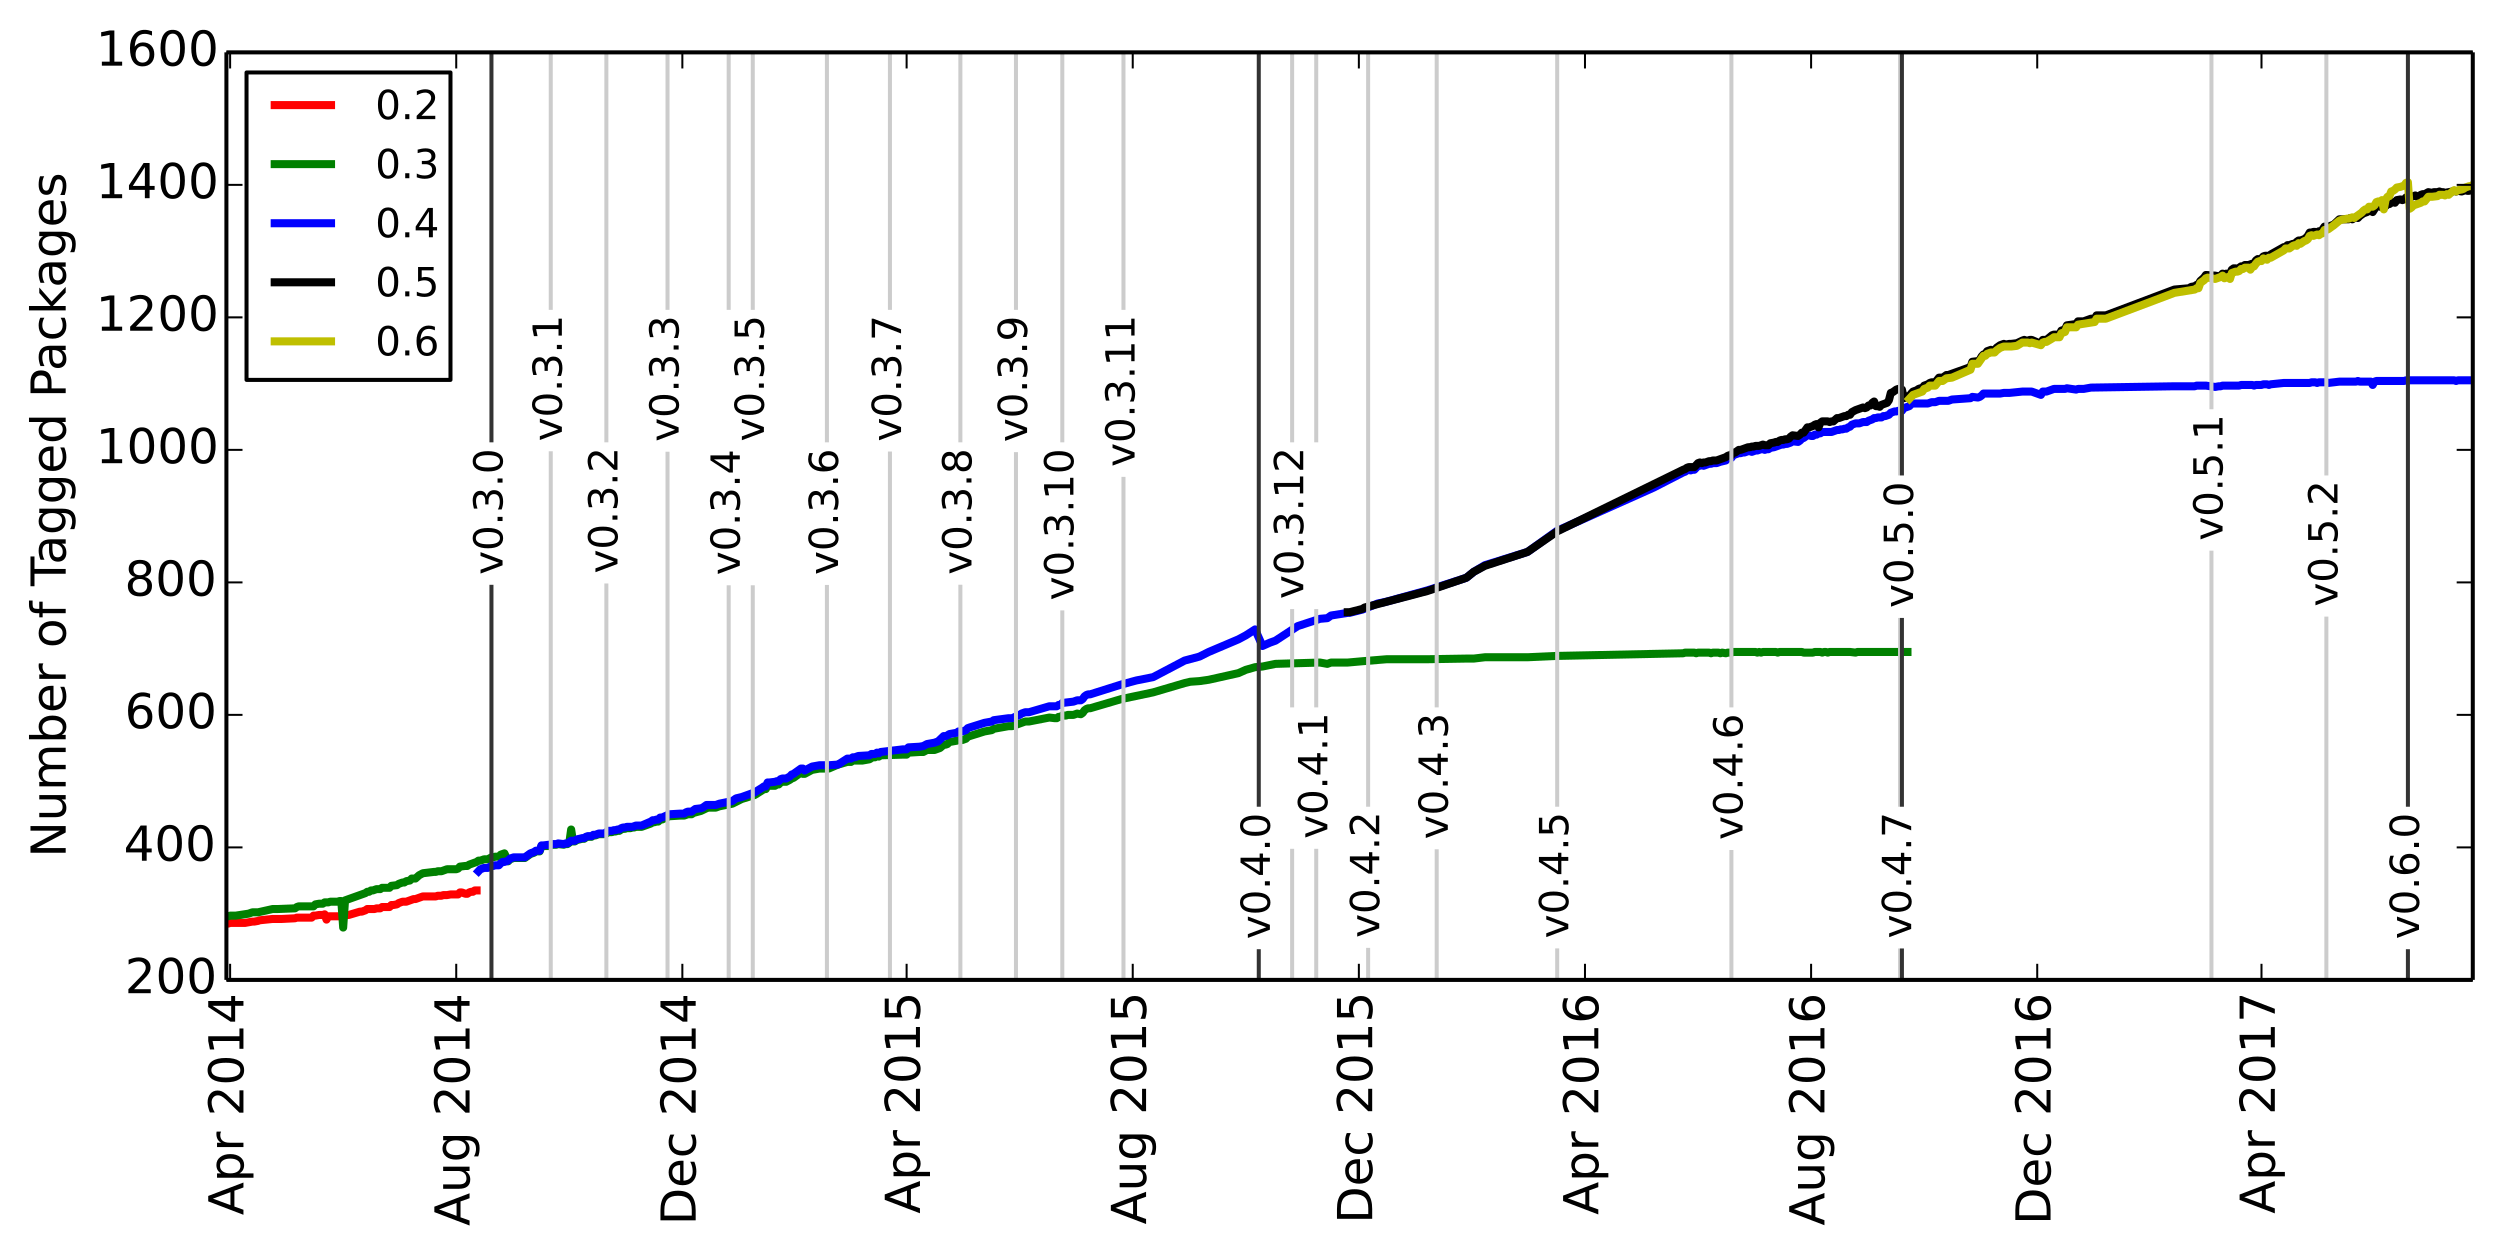 <?xml version="1.0" encoding="utf-8" standalone="no"?>
<!DOCTYPE svg PUBLIC "-//W3C//DTD SVG 1.1//EN"
  "http://www.w3.org/Graphics/SVG/1.1/DTD/svg11.dtd">
<!-- Created with matplotlib (http://matplotlib.org/) -->
<svg height="311pt" version="1.1" viewBox="0 0 621 311" width="621pt" xmlns="http://www.w3.org/2000/svg" xmlns:xlink="http://www.w3.org/1999/xlink">
 <defs>
  <style type="text/css">
*{stroke-linecap:butt;stroke-linejoin:round;}
  </style>
 </defs>
 <g id="figure_1">
  <g id="patch_1">
   <path d="
M0 311.719
L621.439 311.719
L621.439 0
L0 0
z
" style="fill:#ffffff;"/>
  </g>
  <g id="axes_1">
   <g id="patch_2">
    <path d="
M56.239 243.407
L614.239 243.407
L614.239 13.007
L56.239 13.007
z
" style="fill:#ffffff;"/>
   </g>
   <g id="line2d_1">
    <path clip-path="url(#p472e73a826)" d="
M118.392 221.19
L117.932 221.19
L117.471 221.519
L117.011 221.519
L116.551 221.683
L116.09 222.013
L115.63 222.013
L114.709 221.683
L114.249 221.683
L113.788 222.177
L113.328 222.177
L112.407 222.177
L111.947 222.177
L111.026 222.342
L110.565 222.342
L110.105 222.342
L109.645 222.506
L109.184 222.506
L108.724 222.506
L108.264 222.671
L107.803 222.671
L106.422 222.671
L105.962 222.671
L105.501 222.671
L105.041 222.671
L104.12 223
L103.199 223.329
L102.739 223.329
L102.278 223.494
L101.818 223.658
L100.897 223.987
L100.437 223.987
L99.976 223.987
L99.516 224.152
L99.056 224.317
L98.595 224.646
L97.674 224.81
L97.214 224.81
L96.754 225.304
L96.293 225.304
L95.833 225.304
L95.372 225.304
L94.912 225.304
L94.452 225.633
L93.531 225.633
L93.07 225.798
L92.61 225.798
L92.15 225.798
L91.689 225.798
L91.229 225.798
L90.769 226.127
L90.308 226.291
L89.848 226.456
L89.387 226.456
L86.625 227.279
L86.165 227.279
L85.704 227.443
L85.244 227.443
L84.783 227.608
L84.323 227.608
L83.862 227.608
L83.402 227.608
L82.942 227.608
L82.481 227.608
L82.021 227.608
L81.561 227.608
L81.1 228.431
L80.64 227.114
L80.179 227.279
L79.719 227.279
L79.259 227.279
L78.338 227.443
L77.877 227.443
L77.417 227.937
L76.957 227.937
L76.496 227.937
L76.036 227.937
L75.575 227.937
L75.115 227.937
L74.655 227.937
L74.194 227.937
L73.734 227.937
L73.273 228.102
L70.051 228.266
L69.13 228.266
L67.749 228.266
L64.526 228.595
L64.066 228.76
L63.145 228.925
L62.684 228.925
L61.764 229.089
L60.843 229.254
L60.382 229.254
L59.462 229.254
L59.001 229.254
L58.541 229.254
L58.08 229.254
L57.62 229.254
L57.16 229.254
L56.699 229.418
L56.239 229.418" style="fill:none;stroke:#ff0000;stroke-linecap:square;stroke-width:2;"/>
   </g>
   <g id="line2d_2">
    <path clip-path="url(#p472e73a826)" d="
M473.818 161.944
L461.387 161.944
L460.927 162.109
L459.546 161.944
L454.481 161.944
L454.021 162.109
L453.561 161.944
L453.1 161.944
L452.64 162.109
L452.179 161.944
L450.798 161.944
L450.338 162.109
L448.036 162.109
L447.575 161.944
L442.051 161.944
L441.59 162.109
L441.13 161.944
L437.907 161.944
L437.447 162.109
L436.986 161.944
L436.526 162.109
L436.065 161.944
L430.541 161.944
L430.08 162.109
L429.16 162.109
L428.699 162.273
L427.778 162.109
L427.318 162.273
L426.858 162.109
L425.476 162.109
L425.016 162.273
L424.556 162.109
L421.793 162.109
L421.333 162.273
L420.872 162.109
L418.57 162.109
L418.11 162.273
L386.803 162.931
L379.437 163.261
L368.848 163.261
L366.085 163.59
L364.244 163.59
L354.575 163.754
L344.447 163.754
L338.462 164.248
L334.778 164.577
L330.635 164.577
L329.714 164.906
L327.872 164.577
L316.823 164.906
L313.6 165.565
L311.759 165.729
L309.457 166.387
L307.615 167.21
L300.249 168.856
L297.947 169.185
L295.645 169.35
L294.264 169.679
L286.437 171.983
L278.61 173.629
L270.783 175.933
L270.323 175.933
L269.863 176.097
L269.402 176.426
L268.942 177.085
L268.481 177.414
L267.561 177.249
L266.64 177.578
L265.259 177.578
L264.798 177.743
L263.877 177.743
L263.417 178.072
L262.957 178.072
L262.496 178.401
L262.036 178.401
L260.655 178.237
L255.59 179.224
L254.669 179.224
L251.447 180.376
L250.526 180.376
L246.843 181.034
L246.382 181.363
L244.541 181.693
L240.858 182.845
L240.397 183.009
L239.937 183.503
L239.016 183.832
L238.095 183.832
L237.635 183.997
L235.793 184.326
L235.333 184.819
L234.872 184.984
L234.412 184.984
L233.491 185.807
L232.11 186.301
L230.268 186.301
L229.348 186.794
L228.427 186.794
L225.664 186.959
L225.204 187.453
L224.283 187.453
L218.759 187.617
L218.298 187.946
L217.838 187.782
L217.377 188.111
L216.917 188.111
L216.457 188.275
L215.996 188.605
L214.155 188.934
L211.853 188.934
L211.392 189.263
L210.471 189.263
L208.169 189.921
L205.867 190.909
L203.565 190.909
L201.724 191.238
L199.882 192.225
L199.422 192.225
L198.962 191.896
L197.12 193.213
L196.66 193.377
L196.199 193.706
L195.278 194.2
L194.358 194.2
L193.897 194.365
L193.437 194.858
L192.976 194.858
L192.516 195.187
L190.674 195.187
L190.214 196.01
L189.754 196.01
L189.293 196.339
L187.452 197.491
L184.229 198.479
L181.927 199.631
L178.704 200.289
L177.783 200.618
L175.942 200.618
L175.481 200.783
L174.1 201.441
L172.259 201.935
L171.798 202.264
L170.877 202.264
L169.957 202.593
L169.036 202.593
L166.273 202.758
L164.432 203.581
L163.971 203.581
L163.511 204.074
L163.051 204.074
L162.59 204.239
L162.13 204.239
L161.669 204.568
L159.367 205.391
L157.986 205.391
L157.526 205.555
L157.065 205.555
L156.605 205.72
L155.684 205.72
L155.224 205.885
L154.764 205.885
L154.303 206.049
L153.843 206.378
L153.382 206.378
L152.922 206.543
L152.462 206.543
L152.001 206.707
L151.08 206.707
L150.62 207.037
L150.16 207.201
L148.778 207.201
L147.858 207.53
L147.397 207.53
L146.937 207.859
L146.016 207.859
L145.556 208.024
L145.095 208.353
L144.635 208.353
L143.254 208.682
L142.793 209.011
L142.333 209.011
L141.872 206.049
L141.412 209.341
L140.952 209.67
L140.491 209.67
L140.031 209.834
L138.65 209.67
L138.189 209.834
L137.268 209.834
L136.348 210.163
L134.506 210.163
L134.046 211.48
L133.125 211.48
L132.664 211.809
L131.744 212.138
L130.363 213.126
L127.6 213.126
L126.679 213.455
L126.219 213.949
L125.298 211.974
L124.377 212.303
L123.917 212.797
L122.996 212.797
L122.536 212.961
L122.075 212.961
L121.155 213.455
L120.234 213.455
L119.313 213.784
L118.853 213.784
L118.392 214.113
L116.551 214.771
L116.09 215.101
L115.63 215.101
L114.249 215.265
L113.788 215.759
L113.328 215.923
L111.026 215.923
L109.645 216.417
L108.724 216.417
L108.264 216.582
L107.803 216.582
L105.041 216.911
L104.12 217.405
L103.199 218.227
L102.278 218.227
L101.818 218.721
L100.897 218.886
L100.437 219.215
L99.976 219.215
L99.056 219.544
L98.595 219.873
L97.214 220.038
L96.754 220.531
L94.912 220.531
L94.452 220.861
L93.531 220.861
L92.61 221.19
L92.15 221.19
L91.689 221.519
L91.229 221.519
L90.769 221.848
L85.704 223.658
L85.244 230.406
L84.783 223.823
L84.323 223.823
L83.862 223.987
L82.021 223.987
L81.561 224.152
L80.64 224.152
L80.179 224.481
L79.259 224.481
L78.338 224.646
L77.877 225.139
L74.194 225.139
L73.734 225.304
L73.273 225.633
L69.13 225.798
L67.749 225.798
L64.066 226.621
L62.684 226.621
L61.764 226.95
L58.541 227.443
L57.16 227.443
L56.699 227.608
L56.239 227.608
L56.239 227.608" style="fill:none;stroke:#008000;stroke-linecap:square;stroke-width:2;"/>
   </g>
   <g id="line2d_3">
    <path clip-path="url(#p472e73a826)" d="
M614.239 94.47
L610.556 94.47
L610.095 94.634
L609.635 94.47
L597.664 94.47
L597.204 94.634
L590.298 94.634
L589.838 94.799
L589.377 95.622
L588.917 94.799
L586.155 94.799
L585.694 94.634
L585.234 94.799
L581.09 94.799
L578.328 95.128
L577.867 94.963
L576.026 94.963
L575.565 95.128
L575.105 94.963
L574.184 94.963
L573.724 95.128
L567.278 95.128
L564.056 95.457
L563.595 95.622
L563.135 95.457
L562.214 95.457
L561.754 95.622
L560.372 95.622
L559.912 95.786
L559.452 95.622
L556.689 95.622
L556.229 95.786
L552.085 95.786
L551.625 95.951
L551.164 95.951
L550.244 96.115
L547.942 95.786
L545.64 95.786
L545.179 95.951
L540.115 95.951
L519.397 96.28
L517.556 96.609
L516.174 96.609
L515.714 96.774
L513.412 96.445
L512.952 96.609
L510.189 96.609
L508.348 97.267
L507.427 97.267
L506.966 98.09
L504.664 97.267
L502.363 97.267
L499.14 97.597
L497.759 97.597
L496.838 97.761
L492.694 97.761
L492.234 98.255
L491.773 98.584
L491.313 98.749
L489.932 98.584
L489.471 98.913
L484.867 99.242
L483.947 99.571
L481.645 99.571
L480.724 99.901
L479.803 99.901
L478.882 100.23
L475.199 100.23
L474.739 100.394
L474.278 100.888
L472.897 101.382
L472.437 102.04
L471.516 102.04
L471.056 102.205
L470.595 102.205
L469.674 102.534
L469.214 103.027
L468.293 103.357
L467.833 103.357
L467.372 103.686
L466.452 103.686
L465.991 103.85
L465.531 103.85
L465.07 104.179
L464.15 104.509
L463.689 104.838
L462.768 104.838
L461.848 105.167
L460.927 105.167
L460.006 105.496
L459.546 105.99
L459.085 106.154
L458.625 106.483
L458.164 106.483
L457.704 106.648
L457.244 106.648
L456.783 106.813
L456.323 106.813
L454.942 107.306
L452.64 107.306
L452.179 107.635
L451.719 107.635
L451.259 107.965
L450.798 107.965
L450.338 108.294
L449.877 108.294
L449.417 108.129
L448.957 108.129
L448.036 108.787
L447.575 108.952
L447.115 109.446
L446.655 109.775
L445.273 109.61
L444.813 109.939
L443.892 110.269
L443.432 110.269
L442.971 110.433
L442.511 110.433
L440.669 111.091
L439.749 111.256
L439.288 111.585
L438.828 111.585
L438.367 111.75
L437.907 111.585
L437.447 111.585
L436.526 111.914
L436.065 111.914
L435.145 112.243
L434.684 112.079
L434.224 112.079
L433.303 112.408
L432.843 112.408
L432.382 112.573
L431.922 112.573
L430.541 113.066
L430.08 113.725
L429.62 113.725
L429.16 113.889
L428.699 114.383
L427.318 114.712
L426.397 115.041
L425.476 115.041
L425.016 115.206
L424.556 115.206
L423.174 115.699
L422.714 115.535
L422.254 115.699
L421.793 115.699
L420.872 116.687
L420.412 116.687
L419.952 116.851
L419.491 116.687
L419.031 116.851
L418.57 117.181
L418.11 117.345
L410.744 121.13
L386.803 131.827
L379.437 137.094
L368.848 140.385
L366.085 142.031
L364.244 143.512
L354.575 146.639
L344.447 149.437
L342.145 149.93
L338.462 151.411
L335.239 152.234
L334.778 152.234
L330.635 152.893
L329.714 153.551
L327.872 153.715
L322.348 155.526
L316.823 159.146
L315.442 159.64
L313.6 160.463
L311.759 156.349
L309.457 157.83
L307.615 158.817
L300.249 161.944
L297.947 163.096
L294.264 164.083
L286.437 168.198
L282.293 169.021
L278.61 170.008
L270.783 172.477
L270.323 172.477
L269.863 172.641
L269.402 172.97
L268.942 173.629
L268.481 173.958
L267.561 173.958
L266.64 174.287
L263.877 174.616
L263.417 175.11
L262.957 175.11
L262.496 175.439
L260.655 175.439
L255.59 176.92
L254.669 176.92
L253.749 177.249
L253.288 177.578
L252.828 177.743
L251.447 178.401
L250.526 178.401
L246.843 178.895
L246.382 179.224
L244.541 179.553
L240.858 180.705
L240.397 180.87
L239.937 181.363
L239.016 181.693
L238.095 181.693
L237.635 182.022
L235.793 182.351
L235.333 182.68
L234.872 182.845
L234.412 182.845
L233.031 184.161
L232.11 184.49
L230.268 184.819
L229.348 185.313
L228.427 185.478
L225.664 185.642
L225.204 186.136
L224.283 186.136
L218.759 186.794
L218.298 187.123
L217.838 186.959
L217.377 187.288
L216.457 187.288
L215.996 187.617
L213.234 187.782
L212.313 188.111
L211.853 188.111
L211.392 188.44
L210.471 188.44
L208.169 189.921
L205.867 190.086
L203.565 190.086
L201.724 190.415
L199.882 191.402
L199.422 190.909
L198.962 190.909
L197.12 192.225
L196.66 192.39
L196.199 192.883
L195.278 193.377
L194.358 193.377
L193.897 193.542
L193.437 194.035
L192.976 194.035
L192.516 194.2
L191.135 194.365
L190.674 194.365
L190.214 195.352
L189.754 195.352
L189.293 195.681
L187.452 196.833
L184.229 197.985
L182.848 198.314
L181.927 198.973
L178.704 199.631
L177.783 199.96
L175.481 199.96
L174.561 200.618
L174.1 200.783
L172.719 200.947
L171.798 201.606
L170.877 201.606
L170.417 201.77
L169.957 202.099
L169.036 202.099
L166.273 202.264
L164.432 203.087
L163.971 203.087
L163.511 203.581
L163.051 203.581
L162.59 203.745
L162.13 203.745
L161.669 204.074
L159.367 205.062
L157.986 205.062
L157.065 205.391
L155.684 205.391
L155.224 205.555
L154.764 205.555
L154.303 205.72
L153.843 206.049
L153.382 206.049
L152.922 206.214
L152.462 206.214
L152.001 206.378
L151.08 206.378
L150.16 207.037
L148.778 207.037
L147.858 207.366
L147.397 207.366
L146.937 207.695
L146.016 207.695
L145.556 207.859
L145.095 208.189
L144.635 208.189
L143.254 208.518
L142.793 208.847
L141.872 208.847
L140.952 209.505
L140.491 209.505
L140.031 209.67
L138.65 209.505
L138.189 209.67
L137.268 209.67
L136.808 209.834
L136.348 209.834
L134.966 209.999
L134.506 209.999
L134.046 211.315
L133.125 211.315
L132.664 211.645
L131.744 211.974
L130.363 212.961
L127.6 212.961
L126.679 213.29
L126.219 213.784
L125.298 214.113
L124.838 214.113
L124.377 214.442
L123.917 214.936
L122.996 214.936
L122.536 215.101
L122.075 215.101
L121.155 215.594
L120.234 215.594
L119.313 215.923
L118.853 216.417
L118.853 216.417" style="fill:none;stroke:#0000ff;stroke-linecap:square;stroke-width:2;"/>
   </g>
   <g id="line2d_4">
    <path clip-path="url(#p472e73a826)" d="
M614.239 47.073
L613.318 47.402
L612.858 47.402
L612.397 47.238
L611.476 47.567
L610.556 47.402
L610.095 47.567
L609.635 47.402
L609.174 47.567
L607.333 47.896
L606.872 47.731
L606.412 47.731
L605.952 47.567
L605.491 47.731
L604.57 47.731
L604.11 47.896
L603.189 47.731
L602.268 48.225
L601.808 48.225
L601.348 48.39
L600.887 48.719
L600.427 48.883
L599.966 48.554
L598.585 49.048
L598.125 48.883
L597.664 49.048
L597.204 49.542
L596.744 49.706
L596.283 49.542
L595.363 49.706
L594.902 50.365
L594.442 50.2
L593.981 50.365
L593.521 50.694
L593.061 50.694
L592.6 51.187
L592.14 50.858
L591.679 50.858
L591.219 51.352
L590.759 51.187
L590.298 51.187
L589.377 52.669
L588.917 52.339
L588.457 52.339
L587.996 52.669
L587.075 52.998
L586.155 53.656
L585.694 54.15
L585.234 53.985
L584.773 54.15
L584.313 54.479
L583.853 54.15
L583.392 54.479
L581.09 54.479
L579.709 55.795
L577.867 56.454
L577.407 56.289
L576.486 57.606
L576.026 57.441
L575.565 57.77
L575.105 57.606
L574.645 57.606
L574.184 57.77
L573.724 57.77
L573.264 58.593
L572.803 59.087
L572.343 59.416
L571.422 59.745
L570.962 59.745
L570.501 60.074
L570.041 60.568
L569.58 60.568
L568.66 60.897
L568.199 60.897
L567.739 61.391
L567.278 61.391
L564.056 63.201
L563.595 63.695
L563.135 63.53
L562.674 63.53
L562.214 63.695
L561.754 64.189
L561.293 64.518
L560.833 64.353
L560.372 64.682
L559.912 65.505
L559.452 65.505
L558.531 65.834
L557.61 65.834
L557.15 66.163
L556.689 66.163
L556.229 66.493
L555.768 66.986
L555.308 66.657
L554.848 66.657
L554.387 66.986
L553.927 67.974
L553.466 68.138
L553.006 67.974
L552.546 68.138
L552.085 67.974
L551.625 68.467
L551.164 68.632
L550.244 68.467
L547.942 68.303
L547.481 68.961
L546.561 69.784
L546.1 70.607
L545.64 70.771
L545.179 71.101
L544.259 71.265
L543.798 71.594
L540.115 71.923
L523.08 78.342
L520.778 78.342
L520.318 79.165
L519.397 79.165
L517.556 79.823
L516.174 79.823
L515.714 80.481
L513.412 80.81
L512.952 81.798
L512.031 82.127
L511.57 83.114
L510.189 83.114
L509.729 83.279
L508.348 84.431
L507.427 84.431
L506.966 85.418
L504.664 84.431
L504.204 84.431
L503.744 84.595
L503.283 84.595
L502.823 84.431
L502.363 84.595
L500.981 85.254
L499.6 85.418
L499.14 85.418
L498.219 85.583
L497.759 85.418
L496.838 85.747
L495.917 86.406
L495.457 87.229
L494.536 86.899
L493.615 87.229
L493.155 87.887
L492.694 88.051
L492.234 88.545
L491.773 89.368
L491.313 89.697
L489.932 89.862
L489.471 91.178
L483.947 93.153
L483.486 93.153
L482.565 93.811
L481.645 93.811
L480.724 94.963
L479.803 94.963
L479.343 95.128
L478.882 95.457
L477.962 95.786
L477.501 96.445
L477.041 96.445
L476.58 96.609
L476.12 96.938
L475.199 97.267
L474.739 97.761
L474.278 98.419
L473.818 98.419
L473.358 98.749
L472.897 98.913
L472.437 96.774
L471.516 96.609
L471.056 96.774
L470.135 97.432
L469.674 97.597
L469.214 99.407
L468.754 100.065
L467.372 100.559
L466.912 101.053
L466.452 100.888
L465.991 100.888
L465.531 99.736
L465.07 100.065
L464.61 100.723
L464.15 100.723
L463.689 101.217
L463.229 101.382
L462.768 101.217
L460.927 101.875
L460.006 102.369
L459.546 103.027
L459.085 103.027
L458.625 103.357
L458.164 103.357
L456.783 103.85
L456.323 103.85
L455.402 104.673
L454.942 104.673
L454.481 104.838
L454.021 104.673
L452.64 104.673
L452.179 105.002
L451.719 106.154
L451.259 105.331
L450.798 105.496
L450.338 105.825
L449.417 106.154
L448.957 106.154
L448.036 107.471
L447.575 107.471
L447.115 107.965
L446.655 108.294
L445.273 108.129
L444.813 108.458
L444.353 108.952
L443.892 109.117
L443.432 109.117
L442.971 109.281
L442.511 109.281
L442.051 109.446
L441.59 109.775
L441.13 109.775
L440.669 109.939
L439.749 110.104
L439.288 110.598
L438.367 110.598
L437.907 110.433
L436.986 110.762
L436.065 110.762
L435.605 110.927
L435.145 110.927
L434.684 111.091
L434.224 111.091
L432.382 111.75
L431.922 111.75
L431.001 112.408
L430.541 112.408
L430.08 113.066
L429.62 113.066
L429.16 113.231
L428.699 113.56
L426.397 114.383
L425.476 114.383
L425.016 114.547
L424.556 114.547
L423.635 114.877
L423.174 114.877
L422.714 115.041
L422.254 114.877
L421.793 115.041
L420.872 116.029
L419.491 116.029
L419.031 116.193
L418.57 116.522
L418.11 116.687
L386.803 131.992
L379.437 137.094
L368.848 140.55
L366.085 142.031
L364.244 143.512
L354.575 146.803
L338.922 150.918
L338.462 151.247
L335.239 152.07
L334.778 152.07
L334.778 152.07" style="fill:none;stroke:#000000;stroke-linecap:square;stroke-width:2;"/>
   </g>
   <g id="line2d_5">
    <path clip-path="url(#p472e73a826)" d="
M614.239 45.921
L613.778 46.25
L613.318 46.25
L612.397 46.579
L611.937 46.909
L611.476 47.073
L610.556 47.238
L610.095 47.567
L609.635 47.238
L609.174 47.567
L608.254 48.39
L607.793 48.225
L607.333 48.554
L606.872 48.39
L605.952 48.39
L605.491 48.719
L604.11 48.883
L603.189 48.883
L602.268 50.035
L601.808 50.035
L601.348 50.365
L599.506 51.023
L599.046 51.517
L598.585 51.846
L598.125 45.263
L597.664 45.427
L597.204 46.086
L596.283 46.415
L595.363 46.579
L594.902 47.073
L594.442 47.402
L593.981 47.567
L593.521 48.719
L593.061 48.883
L592.6 49.542
L592.14 52.01
L591.679 49.706
L591.219 50.2
L590.759 50.035
L590.298 50.2
L589.838 51.023
L589.377 51.352
L588.457 51.352
L587.996 52.01
L587.536 52.01
L587.075 52.339
L586.615 52.833
L584.773 54.15
L584.313 53.985
L583.392 54.314
L582.932 54.314
L582.471 54.479
L582.011 54.479
L581.09 54.808
L579.709 55.96
L578.328 56.947
L577.867 57.112
L577.407 57.112
L576.947 57.935
L576.486 58.099
L576.026 58.429
L575.565 58.264
L574.645 58.593
L574.184 58.429
L573.724 58.593
L573.264 59.416
L572.803 59.745
L572.343 59.91
L571.422 60.568
L570.962 60.403
L570.501 61.062
L570.041 60.897
L569.58 61.062
L568.66 61.72
L567.739 61.72
L567.278 62.214
L564.056 64.024
L563.595 64.024
L563.135 64.518
L562.214 64.189
L561.754 64.847
L561.293 64.847
L560.833 65.011
L560.372 65.505
L559.912 66.163
L559.452 66.328
L558.991 66.986
L558.531 66.493
L557.61 66.493
L557.15 66.822
L556.689 66.822
L556.229 67.315
L555.768 67.48
L555.308 67.48
L554.387 67.809
L553.927 69.29
L553.466 68.797
L552.546 69.126
L552.085 68.467
L551.625 68.797
L550.244 69.29
L548.402 68.961
L547.942 69.126
L547.481 69.619
L546.561 70.278
L546.1 71.594
L545.64 71.594
L545.179 71.923
L540.115 72.746
L523.08 79.165
L520.778 79.165
L520.318 79.987
L516.174 80.646
L515.714 81.304
L513.412 81.304
L512.952 82.456
L512.031 82.785
L511.57 83.773
L510.189 83.773
L509.729 84.102
L508.348 84.925
L507.887 84.925
L507.427 85.089
L506.966 85.747
L504.664 85.089
L504.204 85.254
L503.744 85.089
L502.363 85.089
L500.981 85.912
L499.6 86.077
L497.759 86.077
L496.838 86.406
L495.917 87.064
L495.457 87.558
L494.536 87.558
L493.615 87.887
L493.155 88.381
L492.694 88.381
L491.313 90.355
L489.932 90.355
L489.471 91.837
L484.867 93.811
L483.486 93.976
L482.565 94.634
L481.645 94.634
L480.724 95.786
L479.343 95.786
L478.882 96.28
L477.962 96.609
L477.501 97.267
L475.199 98.09
L474.278 99.078
L474.278 99.078" style="fill:none;stroke:#bfbf00;stroke-linecap:square;stroke-width:2;"/>
   </g>
   <g id="line2d_6">
    <path clip-path="url(#p472e73a826)" d="
M122.075 243.407
L122.075 13.007" style="fill:none;stroke:#333333;stroke-linecap:square;"/>
   </g>
   <g id="line2d_7">
    <path clip-path="url(#p472e73a826)" d="
M136.808 243.407
L136.808 13.007" style="fill:none;stroke:#cccccc;stroke-linecap:square;"/>
   </g>
   <g id="line2d_8">
    <path clip-path="url(#p472e73a826)" d="
M150.62 243.407
L150.62 13.007" style="fill:none;stroke:#cccccc;stroke-linecap:square;"/>
   </g>
   <g id="line2d_9">
    <path clip-path="url(#p472e73a826)" d="
M165.813 243.407
L165.813 13.007" style="fill:none;stroke:#cccccc;stroke-linecap:square;"/>
   </g>
   <g id="line2d_10">
    <path clip-path="url(#p472e73a826)" d="
M181.006 243.407
L181.006 13.007" style="fill:none;stroke:#cccccc;stroke-linecap:square;"/>
   </g>
   <g id="line2d_11">
    <path clip-path="url(#p472e73a826)" d="
M186.991 243.407
L186.991 13.007" style="fill:none;stroke:#cccccc;stroke-linecap:square;"/>
   </g>
   <g id="line2d_12">
    <path clip-path="url(#p472e73a826)" d="
M205.407 243.407
L205.407 13.007" style="fill:none;stroke:#cccccc;stroke-linecap:square;"/>
   </g>
   <g id="line2d_13">
    <path clip-path="url(#p472e73a826)" d="
M221.061 243.407
L221.061 13.007" style="fill:none;stroke:#cccccc;stroke-linecap:square;"/>
   </g>
   <g id="line2d_14">
    <path clip-path="url(#p472e73a826)" d="
M238.556 243.407
L238.556 13.007" style="fill:none;stroke:#cccccc;stroke-linecap:square;"/>
   </g>
   <g id="line2d_15">
    <path clip-path="url(#p472e73a826)" d="
M252.367 243.407
L252.367 13.007" style="fill:none;stroke:#cccccc;stroke-linecap:square;"/>
   </g>
   <g id="line2d_16">
    <path clip-path="url(#p472e73a826)" d="
M263.877 243.407
L263.877 13.007" style="fill:none;stroke:#cccccc;stroke-linecap:square;"/>
   </g>
   <g id="line2d_17">
    <path clip-path="url(#p472e73a826)" d="
M279.07 243.407
L279.07 13.007" style="fill:none;stroke:#cccccc;stroke-linecap:square;"/>
   </g>
   <g id="line2d_18">
    <path clip-path="url(#p472e73a826)" d="
M320.966 243.407
L320.966 13.007" style="fill:none;stroke:#cccccc;stroke-linecap:square;"/>
   </g>
   <g id="line2d_19">
    <path clip-path="url(#p472e73a826)" d="
M312.679 243.407
L312.679 13.007" style="fill:none;stroke:#333333;stroke-linecap:square;"/>
   </g>
   <g id="line2d_20">
    <path clip-path="url(#p472e73a826)" d="
M326.952 243.407
L326.952 13.007" style="fill:none;stroke:#cccccc;stroke-linecap:square;"/>
   </g>
   <g id="line2d_21">
    <path clip-path="url(#p472e73a826)" d="
M339.843 243.407
L339.843 13.007" style="fill:none;stroke:#cccccc;stroke-linecap:square;"/>
   </g>
   <g id="line2d_22">
    <path clip-path="url(#p472e73a826)" d="
M356.877 243.407
L356.877 13.007" style="fill:none;stroke:#cccccc;stroke-linecap:square;"/>
   </g>
   <g id="line2d_23">
    <path clip-path="url(#p472e73a826)" d="
M386.803 243.407
L386.803 13.007" style="fill:none;stroke:#cccccc;stroke-linecap:square;"/>
   </g>
   <g id="line2d_24">
    <path clip-path="url(#p472e73a826)" d="
M430.08 243.407
L430.08 13.007" style="fill:none;stroke:#cccccc;stroke-linecap:square;"/>
   </g>
   <g id="line2d_25">
    <path clip-path="url(#p472e73a826)" d="
M471.976 243.407
L471.976 13.007" style="fill:none;stroke:#cccccc;stroke-linecap:square;"/>
   </g>
   <g id="line2d_26">
    <path clip-path="url(#p472e73a826)" d="
M472.437 243.407
L472.437 13.007" style="fill:none;stroke:#333333;stroke-linecap:square;"/>
   </g>
   <g id="line2d_27">
    <path clip-path="url(#p472e73a826)" d="
M549.323 243.407
L549.323 13.007" style="fill:none;stroke:#cccccc;stroke-linecap:square;"/>
   </g>
   <g id="line2d_28">
    <path clip-path="url(#p472e73a826)" d="
M577.867 243.407
L577.867 13.007" style="fill:none;stroke:#cccccc;stroke-linecap:square;"/>
   </g>
   <g id="line2d_29">
    <path clip-path="url(#p472e73a826)" d="
M598.125 243.407
L598.125 13.007" style="fill:none;stroke:#333333;stroke-linecap:square;"/>
   </g>
   <g id="matplotlib.axis_1">
    <g id="xtick_1">
     <g id="line2d_30">
      <defs>
       <path d="
M0 0
L0 -4" id="m93b0483c22" style="stroke:#000000;stroke-width:0.5;"/>
      </defs>
      <g>
       <use style="stroke:#000000;stroke-width:0.5;" x="57.16" xlink:href="#m93b0483c22" y="243.407"/>
      </g>
     </g>
     <g id="line2d_31">
      <defs>
       <path d="
M0 0
L0 4" id="m741efc42ff" style="stroke:#000000;stroke-width:0.5;"/>
      </defs>
      <g>
       <use style="stroke:#000000;stroke-width:0.5;" x="57.16" xlink:href="#m741efc42ff" y="13.007"/>
      </g>
     </g>
     <g id="text_1">
      <!-- Apr 2014 -->
      <defs>
       <path d="
M12.406 8.297
L28.516 8.297
L28.516 63.922
L10.984 60.406
L10.984 69.391
L28.422 72.906
L38.281 72.906
L38.281 8.297
L54.391 8.297
L54.391 0
L12.406 0
z
" id="DejaVuSans-31"/>
       <path d="
M31.781 66.406
Q24.172 66.406 20.328 58.906
Q16.5 51.422 16.5 36.375
Q16.5 21.391 20.328 13.891
Q24.172 6.391 31.781 6.391
Q39.453 6.391 43.281 13.891
Q47.125 21.391 47.125 36.375
Q47.125 51.422 43.281 58.906
Q39.453 66.406 31.781 66.406
M31.781 74.219
Q44.047 74.219 50.516 64.516
Q56.984 54.828 56.984 36.375
Q56.984 17.969 50.516 8.266
Q44.047 -1.422 31.781 -1.422
Q19.531 -1.422 13.062 8.266
Q6.594 17.969 6.594 36.375
Q6.594 54.828 13.062 64.516
Q19.531 74.219 31.781 74.219" id="DejaVuSans-30"/>
       <path id="DejaVuSans-20"/>
       <path d="
M19.188 8.297
L53.609 8.297
L53.609 0
L7.328 0
L7.328 8.297
Q12.938 14.109 22.625 23.891
Q32.328 33.688 34.812 36.531
Q39.547 41.844 41.422 45.531
Q43.312 49.219 43.312 52.781
Q43.312 58.594 39.234 62.25
Q35.156 65.922 28.609 65.922
Q23.969 65.922 18.812 64.312
Q13.672 62.703 7.812 59.422
L7.812 69.391
Q13.766 71.781 18.938 73
Q24.125 74.219 28.422 74.219
Q39.75 74.219 46.484 68.547
Q53.219 62.891 53.219 53.422
Q53.219 48.922 51.531 44.891
Q49.859 40.875 45.406 35.406
Q44.188 33.984 37.641 27.219
Q31.109 20.453 19.188 8.297" id="DejaVuSans-32"/>
       <path d="
M34.188 63.188
L20.797 26.906
L47.609 26.906
z

M28.609 72.906
L39.797 72.906
L67.578 0
L57.328 0
L50.688 18.703
L17.828 18.703
L11.188 0
L0.781 0
z
" id="DejaVuSans-41"/>
       <path d="
M37.797 64.312
L12.891 25.391
L37.797 25.391
z

M35.203 72.906
L47.609 72.906
L47.609 25.391
L58.016 25.391
L58.016 17.188
L47.609 17.188
L47.609 0
L37.797 0
L37.797 17.188
L4.891 17.188
L4.891 26.703
z
" id="DejaVuSans-34"/>
       <path d="
M18.109 8.203
L18.109 -20.797
L9.078 -20.797
L9.078 54.688
L18.109 54.688
L18.109 46.391
Q20.953 51.266 25.266 53.625
Q29.594 56 35.594 56
Q45.562 56 51.781 48.094
Q58.016 40.188 58.016 27.297
Q58.016 14.406 51.781 6.484
Q45.562 -1.422 35.594 -1.422
Q29.594 -1.422 25.266 0.953
Q20.953 3.328 18.109 8.203
M48.688 27.297
Q48.688 37.203 44.609 42.844
Q40.531 48.484 33.406 48.484
Q26.266 48.484 22.188 42.844
Q18.109 37.203 18.109 27.297
Q18.109 17.391 22.188 11.75
Q26.266 6.109 33.406 6.109
Q40.531 6.109 44.609 11.75
Q48.688 17.391 48.688 27.297" id="DejaVuSans-70"/>
       <path d="
M41.109 46.297
Q39.594 47.172 37.812 47.578
Q36.031 48 33.891 48
Q26.266 48 22.188 43.047
Q18.109 38.094 18.109 28.812
L18.109 0
L9.078 0
L9.078 54.688
L18.109 54.688
L18.109 46.188
Q20.953 51.172 25.484 53.578
Q30.031 56 36.531 56
Q37.453 56 38.578 55.875
Q39.703 55.766 41.062 55.516
z
" id="DejaVuSans-72"/>
      </defs>
      <g transform="translate(60.471 301.848)rotate(-90.0)scale(0.12 -0.12)">
       <use xlink:href="#DejaVuSans-41"/>
       <use x="68.408" xlink:href="#DejaVuSans-70"/>
       <use x="131.885" xlink:href="#DejaVuSans-72"/>
       <use x="172.998" xlink:href="#DejaVuSans-20"/>
       <use x="204.785" xlink:href="#DejaVuSans-32"/>
       <use x="268.408" xlink:href="#DejaVuSans-30"/>
       <use x="332.031" xlink:href="#DejaVuSans-31"/>
       <use x="395.654" xlink:href="#DejaVuSans-34"/>
      </g>
     </g>
    </g>
    <g id="xtick_2">
     <g id="line2d_32">
      <g>
       <use style="stroke:#000000;stroke-width:0.5;" x="113.328" xlink:href="#m93b0483c22" y="243.407"/>
      </g>
     </g>
     <g id="line2d_33">
      <g>
       <use style="stroke:#000000;stroke-width:0.5;" x="113.328" xlink:href="#m741efc42ff" y="13.007"/>
      </g>
     </g>
     <g id="text_2">
      <!-- Aug 2014 -->
      <defs>
       <path d="
M8.5 21.578
L8.5 54.688
L17.484 54.688
L17.484 21.922
Q17.484 14.156 20.5 10.266
Q23.531 6.391 29.594 6.391
Q36.859 6.391 41.078 11.031
Q45.312 15.672 45.312 23.688
L45.312 54.688
L54.297 54.688
L54.297 0
L45.312 0
L45.312 8.406
Q42.047 3.422 37.719 1
Q33.406 -1.422 27.688 -1.422
Q18.266 -1.422 13.375 4.438
Q8.5 10.297 8.5 21.578
M31.109 56
z
" id="DejaVuSans-75"/>
       <path d="
M45.406 27.984
Q45.406 37.75 41.375 43.109
Q37.359 48.484 30.078 48.484
Q22.859 48.484 18.828 43.109
Q14.797 37.75 14.797 27.984
Q14.797 18.266 18.828 12.891
Q22.859 7.516 30.078 7.516
Q37.359 7.516 41.375 12.891
Q45.406 18.266 45.406 27.984
M54.391 6.781
Q54.391 -7.172 48.188 -13.984
Q42 -20.797 29.203 -20.797
Q24.469 -20.797 20.266 -20.094
Q16.062 -19.391 12.109 -17.922
L12.109 -9.188
Q16.062 -11.328 19.922 -12.344
Q23.781 -13.375 27.781 -13.375
Q36.625 -13.375 41.016 -8.766
Q45.406 -4.156 45.406 5.172
L45.406 9.625
Q42.625 4.781 38.281 2.391
Q33.938 0 27.875 0
Q17.828 0 11.672 7.656
Q5.516 15.328 5.516 27.984
Q5.516 40.672 11.672 48.328
Q17.828 56 27.875 56
Q33.938 56 38.281 53.609
Q42.625 51.219 45.406 46.391
L45.406 54.688
L54.391 54.688
z
" id="DejaVuSans-67"/>
      </defs>
      <g transform="translate(116.639 304.519)rotate(-90.0)scale(0.12 -0.12)">
       <use xlink:href="#DejaVuSans-41"/>
       <use x="68.408" xlink:href="#DejaVuSans-75"/>
       <use x="131.787" xlink:href="#DejaVuSans-67"/>
       <use x="195.264" xlink:href="#DejaVuSans-20"/>
       <use x="227.051" xlink:href="#DejaVuSans-32"/>
       <use x="290.674" xlink:href="#DejaVuSans-30"/>
       <use x="354.297" xlink:href="#DejaVuSans-31"/>
       <use x="417.92" xlink:href="#DejaVuSans-34"/>
      </g>
     </g>
    </g>
    <g id="xtick_3">
     <g id="line2d_34">
      <g>
       <use style="stroke:#000000;stroke-width:0.5;" x="169.496" xlink:href="#m93b0483c22" y="243.407"/>
      </g>
     </g>
     <g id="line2d_35">
      <g>
       <use style="stroke:#000000;stroke-width:0.5;" x="169.496" xlink:href="#m741efc42ff" y="13.007"/>
      </g>
     </g>
     <g id="text_3">
      <!-- Dec 2014 -->
      <defs>
       <path d="
M19.672 64.797
L19.672 8.109
L31.594 8.109
Q46.688 8.109 53.688 14.938
Q60.688 21.781 60.688 36.531
Q60.688 51.172 53.688 57.984
Q46.688 64.797 31.594 64.797
z

M9.812 72.906
L30.078 72.906
Q51.266 72.906 61.172 64.094
Q71.094 55.281 71.094 36.531
Q71.094 17.672 61.125 8.828
Q51.172 0 30.078 0
L9.812 0
z
" id="DejaVuSans-44"/>
       <path d="
M56.203 29.594
L56.203 25.203
L14.891 25.203
Q15.484 15.922 20.484 11.062
Q25.484 6.203 34.422 6.203
Q39.594 6.203 44.453 7.469
Q49.312 8.734 54.109 11.281
L54.109 2.781
Q49.266 0.734 44.188 -0.344
Q39.109 -1.422 33.891 -1.422
Q20.797 -1.422 13.156 6.188
Q5.516 13.812 5.516 26.812
Q5.516 40.234 12.766 48.109
Q20.016 56 32.328 56
Q43.359 56 49.781 48.891
Q56.203 41.797 56.203 29.594
M47.219 32.234
Q47.125 39.594 43.094 43.984
Q39.062 48.391 32.422 48.391
Q24.906 48.391 20.391 44.141
Q15.875 39.891 15.188 32.172
z
" id="DejaVuSans-65"/>
       <path d="
M48.781 52.594
L48.781 44.188
Q44.969 46.297 41.141 47.344
Q37.312 48.391 33.406 48.391
Q24.656 48.391 19.812 42.844
Q14.984 37.312 14.984 27.297
Q14.984 17.281 19.812 11.734
Q24.656 6.203 33.406 6.203
Q37.312 6.203 41.141 7.25
Q44.969 8.297 48.781 10.406
L48.781 2.094
Q45.016 0.344 40.984 -0.531
Q36.969 -1.422 32.422 -1.422
Q20.062 -1.422 12.781 6.344
Q5.516 14.109 5.516 27.297
Q5.516 40.672 12.859 48.328
Q20.219 56 33.016 56
Q37.156 56 41.109 55.141
Q45.062 54.297 48.781 52.594" id="DejaVuSans-63"/>
      </defs>
      <g transform="translate(172.807 304.309)rotate(-90.0)scale(0.12 -0.12)">
       <use xlink:href="#DejaVuSans-44"/>
       <use x="77.002" xlink:href="#DejaVuSans-65"/>
       <use x="138.525" xlink:href="#DejaVuSans-63"/>
       <use x="193.506" xlink:href="#DejaVuSans-20"/>
       <use x="225.293" xlink:href="#DejaVuSans-32"/>
       <use x="288.916" xlink:href="#DejaVuSans-30"/>
       <use x="352.539" xlink:href="#DejaVuSans-31"/>
       <use x="416.162" xlink:href="#DejaVuSans-34"/>
      </g>
     </g>
    </g>
    <g id="xtick_4">
     <g id="line2d_36">
      <g>
       <use style="stroke:#000000;stroke-width:0.5;" x="225.204" xlink:href="#m93b0483c22" y="243.407"/>
      </g>
     </g>
     <g id="line2d_37">
      <g>
       <use style="stroke:#000000;stroke-width:0.5;" x="225.204" xlink:href="#m741efc42ff" y="13.007"/>
      </g>
     </g>
     <g id="text_4">
      <!-- Apr 2015 -->
      <defs>
       <path d="
M10.797 72.906
L49.516 72.906
L49.516 64.594
L19.828 64.594
L19.828 46.734
Q21.969 47.469 24.109 47.828
Q26.266 48.188 28.422 48.188
Q40.625 48.188 47.75 41.5
Q54.891 34.812 54.891 23.391
Q54.891 11.625 47.562 5.094
Q40.234 -1.422 26.906 -1.422
Q22.312 -1.422 17.547 -0.641
Q12.797 0.141 7.719 1.703
L7.719 11.625
Q12.109 9.234 16.797 8.062
Q21.484 6.891 26.703 6.891
Q35.156 6.891 40.078 11.328
Q45.016 15.766 45.016 23.391
Q45.016 31 40.078 35.438
Q35.156 39.891 26.703 39.891
Q22.75 39.891 18.812 39.016
Q14.891 38.141 10.797 36.281
z
" id="DejaVuSans-35"/>
      </defs>
      <g transform="translate(228.515 301.473)rotate(-90.0)scale(0.12 -0.12)">
       <use xlink:href="#DejaVuSans-41"/>
       <use x="68.408" xlink:href="#DejaVuSans-70"/>
       <use x="131.885" xlink:href="#DejaVuSans-72"/>
       <use x="172.998" xlink:href="#DejaVuSans-20"/>
       <use x="204.785" xlink:href="#DejaVuSans-32"/>
       <use x="268.408" xlink:href="#DejaVuSans-30"/>
       <use x="332.031" xlink:href="#DejaVuSans-31"/>
       <use x="395.654" xlink:href="#DejaVuSans-35"/>
      </g>
     </g>
    </g>
    <g id="xtick_5">
     <g id="line2d_38">
      <g>
       <use style="stroke:#000000;stroke-width:0.5;" x="281.372" xlink:href="#m93b0483c22" y="243.407"/>
      </g>
     </g>
     <g id="line2d_39">
      <g>
       <use style="stroke:#000000;stroke-width:0.5;" x="281.372" xlink:href="#m741efc42ff" y="13.007"/>
      </g>
     </g>
     <g id="text_5">
      <!-- Aug 2015 -->
      <g transform="translate(284.684 304.144)rotate(-90.0)scale(0.12 -0.12)">
       <use xlink:href="#DejaVuSans-41"/>
       <use x="68.408" xlink:href="#DejaVuSans-75"/>
       <use x="131.787" xlink:href="#DejaVuSans-67"/>
       <use x="195.264" xlink:href="#DejaVuSans-20"/>
       <use x="227.051" xlink:href="#DejaVuSans-32"/>
       <use x="290.674" xlink:href="#DejaVuSans-30"/>
       <use x="354.297" xlink:href="#DejaVuSans-31"/>
       <use x="417.92" xlink:href="#DejaVuSans-35"/>
      </g>
     </g>
    </g>
    <g id="xtick_6">
     <g id="line2d_40">
      <g>
       <use style="stroke:#000000;stroke-width:0.5;" x="337.541" xlink:href="#m93b0483c22" y="243.407"/>
      </g>
     </g>
     <g id="line2d_41">
      <g>
       <use style="stroke:#000000;stroke-width:0.5;" x="337.541" xlink:href="#m741efc42ff" y="13.007"/>
      </g>
     </g>
     <g id="text_6">
      <!-- Dec 2015 -->
      <g transform="translate(340.852 303.934)rotate(-90.0)scale(0.12 -0.12)">
       <use xlink:href="#DejaVuSans-44"/>
       <use x="77.002" xlink:href="#DejaVuSans-65"/>
       <use x="138.525" xlink:href="#DejaVuSans-63"/>
       <use x="193.506" xlink:href="#DejaVuSans-20"/>
       <use x="225.293" xlink:href="#DejaVuSans-32"/>
       <use x="288.916" xlink:href="#DejaVuSans-30"/>
       <use x="352.539" xlink:href="#DejaVuSans-31"/>
       <use x="416.162" xlink:href="#DejaVuSans-35"/>
      </g>
     </g>
    </g>
    <g id="xtick_7">
     <g id="line2d_42">
      <g>
       <use style="stroke:#000000;stroke-width:0.5;" x="393.709" xlink:href="#m93b0483c22" y="243.407"/>
      </g>
     </g>
     <g id="line2d_43">
      <g>
       <use style="stroke:#000000;stroke-width:0.5;" x="393.709" xlink:href="#m741efc42ff" y="13.007"/>
      </g>
     </g>
     <g id="text_7">
      <!-- Apr 2016 -->
      <defs>
       <path d="
M33.016 40.375
Q26.375 40.375 22.484 35.828
Q18.609 31.297 18.609 23.391
Q18.609 15.531 22.484 10.953
Q26.375 6.391 33.016 6.391
Q39.656 6.391 43.531 10.953
Q47.406 15.531 47.406 23.391
Q47.406 31.297 43.531 35.828
Q39.656 40.375 33.016 40.375
M52.594 71.297
L52.594 62.312
Q48.875 64.062 45.094 64.984
Q41.312 65.922 37.594 65.922
Q27.828 65.922 22.672 59.328
Q17.531 52.734 16.797 39.406
Q19.672 43.656 24.016 45.922
Q28.375 48.188 33.594 48.188
Q44.578 48.188 50.953 41.516
Q57.328 34.859 57.328 23.391
Q57.328 12.156 50.688 5.359
Q44.047 -1.422 33.016 -1.422
Q20.359 -1.422 13.672 8.266
Q6.984 17.969 6.984 36.375
Q6.984 53.656 15.188 63.938
Q23.391 74.219 37.203 74.219
Q40.922 74.219 44.703 73.484
Q48.484 72.75 52.594 71.297" id="DejaVuSans-36"/>
      </defs>
      <g transform="translate(397.02 301.765)rotate(-90.0)scale(0.12 -0.12)">
       <use xlink:href="#DejaVuSans-41"/>
       <use x="68.408" xlink:href="#DejaVuSans-70"/>
       <use x="131.885" xlink:href="#DejaVuSans-72"/>
       <use x="172.998" xlink:href="#DejaVuSans-20"/>
       <use x="204.785" xlink:href="#DejaVuSans-32"/>
       <use x="268.408" xlink:href="#DejaVuSans-30"/>
       <use x="332.031" xlink:href="#DejaVuSans-31"/>
       <use x="395.654" xlink:href="#DejaVuSans-36"/>
      </g>
     </g>
    </g>
    <g id="xtick_8">
     <g id="line2d_44">
      <g>
       <use style="stroke:#000000;stroke-width:0.5;" x="449.877" xlink:href="#m93b0483c22" y="243.407"/>
      </g>
     </g>
     <g id="line2d_45">
      <g>
       <use style="stroke:#000000;stroke-width:0.5;" x="449.877" xlink:href="#m741efc42ff" y="13.007"/>
      </g>
     </g>
     <g id="text_8">
      <!-- Aug 2016 -->
      <g transform="translate(453.189 304.437)rotate(-90.0)scale(0.12 -0.12)">
       <use xlink:href="#DejaVuSans-41"/>
       <use x="68.408" xlink:href="#DejaVuSans-75"/>
       <use x="131.787" xlink:href="#DejaVuSans-67"/>
       <use x="195.264" xlink:href="#DejaVuSans-20"/>
       <use x="227.051" xlink:href="#DejaVuSans-32"/>
       <use x="290.674" xlink:href="#DejaVuSans-30"/>
       <use x="354.297" xlink:href="#DejaVuSans-31"/>
       <use x="417.92" xlink:href="#DejaVuSans-36"/>
      </g>
     </g>
    </g>
    <g id="xtick_9">
     <g id="line2d_46">
      <g>
       <use style="stroke:#000000;stroke-width:0.5;" x="506.046" xlink:href="#m93b0483c22" y="243.407"/>
      </g>
     </g>
     <g id="line2d_47">
      <g>
       <use style="stroke:#000000;stroke-width:0.5;" x="506.046" xlink:href="#m741efc42ff" y="13.007"/>
      </g>
     </g>
     <g id="text_9">
      <!-- Dec 2016 -->
      <g transform="translate(509.357 304.227)rotate(-90.0)scale(0.12 -0.12)">
       <use xlink:href="#DejaVuSans-44"/>
       <use x="77.002" xlink:href="#DejaVuSans-65"/>
       <use x="138.525" xlink:href="#DejaVuSans-63"/>
       <use x="193.506" xlink:href="#DejaVuSans-20"/>
       <use x="225.293" xlink:href="#DejaVuSans-32"/>
       <use x="288.916" xlink:href="#DejaVuSans-30"/>
       <use x="352.539" xlink:href="#DejaVuSans-31"/>
       <use x="416.162" xlink:href="#DejaVuSans-36"/>
      </g>
     </g>
    </g>
    <g id="xtick_10">
     <g id="line2d_48">
      <g>
       <use style="stroke:#000000;stroke-width:0.5;" x="561.754" xlink:href="#m93b0483c22" y="243.407"/>
      </g>
     </g>
     <g id="line2d_49">
      <g>
       <use style="stroke:#000000;stroke-width:0.5;" x="561.754" xlink:href="#m741efc42ff" y="13.007"/>
      </g>
     </g>
     <g id="text_10">
      <!-- Apr 2017 -->
      <defs>
       <path d="
M8.203 72.906
L55.078 72.906
L55.078 68.703
L28.609 0
L18.312 0
L43.219 64.594
L8.203 64.594
z
" id="DejaVuSans-37"/>
      </defs>
      <g transform="translate(565.065 301.495)rotate(-90.0)scale(0.12 -0.12)">
       <use xlink:href="#DejaVuSans-41"/>
       <use x="68.408" xlink:href="#DejaVuSans-70"/>
       <use x="131.885" xlink:href="#DejaVuSans-72"/>
       <use x="172.998" xlink:href="#DejaVuSans-20"/>
       <use x="204.785" xlink:href="#DejaVuSans-32"/>
       <use x="268.408" xlink:href="#DejaVuSans-30"/>
       <use x="332.031" xlink:href="#DejaVuSans-31"/>
       <use x="395.654" xlink:href="#DejaVuSans-37"/>
      </g>
     </g>
    </g>
   </g>
   <g id="matplotlib.axis_2">
    <g id="ytick_1">
     <g id="line2d_50">
      <defs>
       <path d="
M0 0
L4 0" id="m728421d6d4" style="stroke:#000000;stroke-width:0.5;"/>
      </defs>
      <g>
       <use style="stroke:#000000;stroke-width:0.5;" x="56.239" xlink:href="#m728421d6d4" y="243.407"/>
      </g>
     </g>
     <g id="line2d_51">
      <defs>
       <path d="
M0 0
L-4 0" id="mcb0005524f" style="stroke:#000000;stroke-width:0.5;"/>
      </defs>
      <g>
       <use style="stroke:#000000;stroke-width:0.5;" x="614.239" xlink:href="#mcb0005524f" y="243.407"/>
      </g>
     </g>
     <g id="text_11">
      <!-- 200 -->
      <g transform="translate(31.01 246.718)scale(0.12 -0.12)">
       <use xlink:href="#DejaVuSans-32"/>
       <use x="63.623" xlink:href="#DejaVuSans-30"/>
       <use x="127.246" xlink:href="#DejaVuSans-30"/>
      </g>
     </g>
    </g>
    <g id="ytick_2">
     <g id="line2d_52">
      <g>
       <use style="stroke:#000000;stroke-width:0.5;" x="56.239" xlink:href="#m728421d6d4" y="210.493"/>
      </g>
     </g>
     <g id="line2d_53">
      <g>
       <use style="stroke:#000000;stroke-width:0.5;" x="614.239" xlink:href="#mcb0005524f" y="210.493"/>
      </g>
     </g>
     <g id="text_12">
      <!-- 400 -->
      <g transform="translate(30.718 213.804)scale(0.12 -0.12)">
       <use xlink:href="#DejaVuSans-34"/>
       <use x="63.623" xlink:href="#DejaVuSans-30"/>
       <use x="127.246" xlink:href="#DejaVuSans-30"/>
      </g>
     </g>
    </g>
    <g id="ytick_3">
     <g id="line2d_54">
      <g>
       <use style="stroke:#000000;stroke-width:0.5;" x="56.239" xlink:href="#m728421d6d4" y="177.578"/>
      </g>
     </g>
     <g id="line2d_55">
      <g>
       <use style="stroke:#000000;stroke-width:0.5;" x="614.239" xlink:href="#mcb0005524f" y="177.578"/>
      </g>
     </g>
     <g id="text_13">
      <!-- 600 -->
      <g transform="translate(30.969 180.89)scale(0.12 -0.12)">
       <use xlink:href="#DejaVuSans-36"/>
       <use x="63.623" xlink:href="#DejaVuSans-30"/>
       <use x="127.246" xlink:href="#DejaVuSans-30"/>
      </g>
     </g>
    </g>
    <g id="ytick_4">
     <g id="line2d_56">
      <g>
       <use style="stroke:#000000;stroke-width:0.5;" x="56.239" xlink:href="#m728421d6d4" y="144.664"/>
      </g>
     </g>
     <g id="line2d_57">
      <g>
       <use style="stroke:#000000;stroke-width:0.5;" x="614.239" xlink:href="#mcb0005524f" y="144.664"/>
      </g>
     </g>
     <g id="text_14">
      <!-- 800 -->
      <defs>
       <path d="
M31.781 34.625
Q24.75 34.625 20.719 30.859
Q16.703 27.094 16.703 20.516
Q16.703 13.922 20.719 10.156
Q24.75 6.391 31.781 6.391
Q38.812 6.391 42.859 10.172
Q46.922 13.969 46.922 20.516
Q46.922 27.094 42.891 30.859
Q38.875 34.625 31.781 34.625
M21.922 38.812
Q15.578 40.375 12.031 44.719
Q8.5 49.078 8.5 55.328
Q8.5 64.062 14.719 69.141
Q20.953 74.219 31.781 74.219
Q42.672 74.219 48.875 69.141
Q55.078 64.062 55.078 55.328
Q55.078 49.078 51.531 44.719
Q48 40.375 41.703 38.812
Q48.828 37.156 52.797 32.312
Q56.781 27.484 56.781 20.516
Q56.781 9.906 50.312 4.234
Q43.844 -1.422 31.781 -1.422
Q19.734 -1.422 13.25 4.234
Q6.781 9.906 6.781 20.516
Q6.781 27.484 10.781 32.312
Q14.797 37.156 21.922 38.812
M18.312 54.391
Q18.312 48.734 21.844 45.562
Q25.391 42.391 31.781 42.391
Q38.141 42.391 41.719 45.562
Q45.312 48.734 45.312 54.391
Q45.312 60.062 41.719 63.234
Q38.141 66.406 31.781 66.406
Q25.391 66.406 21.844 63.234
Q18.312 60.062 18.312 54.391" id="DejaVuSans-38"/>
      </defs>
      <g transform="translate(30.944 147.975)scale(0.12 -0.12)">
       <use xlink:href="#DejaVuSans-38"/>
       <use x="63.623" xlink:href="#DejaVuSans-30"/>
       <use x="127.246" xlink:href="#DejaVuSans-30"/>
      </g>
     </g>
    </g>
    <g id="ytick_5">
     <g id="line2d_58">
      <g>
       <use style="stroke:#000000;stroke-width:0.5;" x="56.239" xlink:href="#m728421d6d4" y="111.75"/>
      </g>
     </g>
     <g id="line2d_59">
      <g>
       <use style="stroke:#000000;stroke-width:0.5;" x="614.239" xlink:href="#mcb0005524f" y="111.75"/>
      </g>
     </g>
     <g id="text_15">
      <!-- 1000 -->
      <g transform="translate(23.814 115.061)scale(0.12 -0.12)">
       <use xlink:href="#DejaVuSans-31"/>
       <use x="63.623" xlink:href="#DejaVuSans-30"/>
       <use x="127.246" xlink:href="#DejaVuSans-30"/>
       <use x="190.869" xlink:href="#DejaVuSans-30"/>
      </g>
     </g>
    </g>
    <g id="ytick_6">
     <g id="line2d_60">
      <g>
       <use style="stroke:#000000;stroke-width:0.5;" x="56.239" xlink:href="#m728421d6d4" y="78.835"/>
      </g>
     </g>
     <g id="line2d_61">
      <g>
       <use style="stroke:#000000;stroke-width:0.5;" x="614.239" xlink:href="#mcb0005524f" y="78.835"/>
      </g>
     </g>
     <g id="text_16">
      <!-- 1200 -->
      <g transform="translate(23.814 82.147)scale(0.12 -0.12)">
       <use xlink:href="#DejaVuSans-31"/>
       <use x="63.623" xlink:href="#DejaVuSans-32"/>
       <use x="127.246" xlink:href="#DejaVuSans-30"/>
       <use x="190.869" xlink:href="#DejaVuSans-30"/>
      </g>
     </g>
    </g>
    <g id="ytick_7">
     <g id="line2d_62">
      <g>
       <use style="stroke:#000000;stroke-width:0.5;" x="56.239" xlink:href="#m728421d6d4" y="45.921"/>
      </g>
     </g>
     <g id="line2d_63">
      <g>
       <use style="stroke:#000000;stroke-width:0.5;" x="614.239" xlink:href="#mcb0005524f" y="45.921"/>
      </g>
     </g>
     <g id="text_17">
      <!-- 1400 -->
      <g transform="translate(23.814 49.232)scale(0.12 -0.12)">
       <use xlink:href="#DejaVuSans-31"/>
       <use x="63.623" xlink:href="#DejaVuSans-34"/>
       <use x="127.246" xlink:href="#DejaVuSans-30"/>
       <use x="190.869" xlink:href="#DejaVuSans-30"/>
      </g>
     </g>
    </g>
    <g id="ytick_8">
     <g id="line2d_64">
      <g>
       <use style="stroke:#000000;stroke-width:0.5;" x="56.239" xlink:href="#m728421d6d4" y="13.007"/>
      </g>
     </g>
     <g id="line2d_65">
      <g>
       <use style="stroke:#000000;stroke-width:0.5;" x="614.239" xlink:href="#mcb0005524f" y="13.007"/>
      </g>
     </g>
     <g id="text_18">
      <!-- 1600 -->
      <g transform="translate(23.814 16.318)scale(0.12 -0.12)">
       <use xlink:href="#DejaVuSans-31"/>
       <use x="63.623" xlink:href="#DejaVuSans-36"/>
       <use x="127.246" xlink:href="#DejaVuSans-30"/>
       <use x="190.869" xlink:href="#DejaVuSans-30"/>
      </g>
     </g>
    </g>
    <g id="text_19">
     <!-- Number of Tagged Packages -->
     <defs>
      <path d="
M9.812 72.906
L23.094 72.906
L55.422 11.922
L55.422 72.906
L64.984 72.906
L64.984 0
L51.703 0
L19.391 60.984
L19.391 0
L9.812 0
z
" id="DejaVuSans-4e"/>
      <path d="
M19.672 64.797
L19.672 37.406
L32.078 37.406
Q38.969 37.406 42.719 40.969
Q46.484 44.531 46.484 51.125
Q46.484 57.672 42.719 61.234
Q38.969 64.797 32.078 64.797
z

M9.812 72.906
L32.078 72.906
Q44.344 72.906 50.609 67.359
Q56.891 61.812 56.891 51.125
Q56.891 40.328 50.609 34.812
Q44.344 29.297 32.078 29.297
L19.672 29.297
L19.672 0
L9.812 0
z
" id="DejaVuSans-50"/>
      <path d="
M30.609 48.391
Q23.391 48.391 19.188 42.75
Q14.984 37.109 14.984 27.297
Q14.984 17.484 19.156 11.844
Q23.344 6.203 30.609 6.203
Q37.797 6.203 41.984 11.859
Q46.188 17.531 46.188 27.297
Q46.188 37.016 41.984 42.703
Q37.797 48.391 30.609 48.391
M30.609 56
Q42.328 56 49.016 48.375
Q55.719 40.766 55.719 27.297
Q55.719 13.875 49.016 6.219
Q42.328 -1.422 30.609 -1.422
Q18.844 -1.422 12.172 6.219
Q5.516 13.875 5.516 27.297
Q5.516 40.766 12.172 48.375
Q18.844 56 30.609 56" id="DejaVuSans-6f"/>
      <path d="
M52 44.188
Q55.375 50.25 60.062 53.125
Q64.75 56 71.094 56
Q79.641 56 84.281 50.016
Q88.922 44.047 88.922 33.016
L88.922 0
L79.891 0
L79.891 32.719
Q79.891 40.578 77.094 44.375
Q74.312 48.188 68.609 48.188
Q61.625 48.188 57.562 43.547
Q53.516 38.922 53.516 30.906
L53.516 0
L44.484 0
L44.484 32.719
Q44.484 40.625 41.703 44.406
Q38.922 48.188 33.109 48.188
Q26.219 48.188 22.156 43.531
Q18.109 38.875 18.109 30.906
L18.109 0
L9.078 0
L9.078 54.688
L18.109 54.688
L18.109 46.188
Q21.188 51.219 25.484 53.609
Q29.781 56 35.688 56
Q41.656 56 45.828 52.969
Q50 49.953 52 44.188" id="DejaVuSans-6d"/>
      <path d="
M9.078 75.984
L18.109 75.984
L18.109 31.109
L44.922 54.688
L56.391 54.688
L27.391 29.109
L57.625 0
L45.906 0
L18.109 26.703
L18.109 0
L9.078 0
z
" id="DejaVuSans-6b"/>
      <path d="
M37.109 75.984
L37.109 68.5
L28.516 68.5
Q23.688 68.5 21.797 66.547
Q19.922 64.594 19.922 59.516
L19.922 54.688
L34.719 54.688
L34.719 47.703
L19.922 47.703
L19.922 0
L10.891 0
L10.891 47.703
L2.297 47.703
L2.297 54.688
L10.891 54.688
L10.891 58.5
Q10.891 67.625 15.141 71.797
Q19.391 75.984 28.609 75.984
z
" id="DejaVuSans-66"/>
      <path d="
M45.406 46.391
L45.406 75.984
L54.391 75.984
L54.391 0
L45.406 0
L45.406 8.203
Q42.578 3.328 38.25 0.953
Q33.938 -1.422 27.875 -1.422
Q17.969 -1.422 11.734 6.484
Q5.516 14.406 5.516 27.297
Q5.516 40.188 11.734 48.094
Q17.969 56 27.875 56
Q33.938 56 38.25 53.625
Q42.578 51.266 45.406 46.391
M14.797 27.297
Q14.797 17.391 18.875 11.75
Q22.953 6.109 30.078 6.109
Q37.203 6.109 41.297 11.75
Q45.406 17.391 45.406 27.297
Q45.406 37.203 41.297 42.844
Q37.203 48.484 30.078 48.484
Q22.953 48.484 18.875 42.844
Q14.797 37.203 14.797 27.297" id="DejaVuSans-64"/>
      <path d="
M34.281 27.484
Q23.391 27.484 19.188 25
Q14.984 22.516 14.984 16.5
Q14.984 11.719 18.141 8.906
Q21.297 6.109 26.703 6.109
Q34.188 6.109 38.703 11.406
Q43.219 16.703 43.219 25.484
L43.219 27.484
z

M52.203 31.203
L52.203 0
L43.219 0
L43.219 8.297
Q40.141 3.328 35.547 0.953
Q30.953 -1.422 24.312 -1.422
Q15.922 -1.422 10.953 3.297
Q6 8.016 6 15.922
Q6 25.141 12.172 29.828
Q18.359 34.516 30.609 34.516
L43.219 34.516
L43.219 35.406
Q43.219 41.609 39.141 45
Q35.062 48.391 27.688 48.391
Q23 48.391 18.547 47.266
Q14.109 46.141 10.016 43.891
L10.016 52.203
Q14.938 54.109 19.578 55.047
Q24.219 56 28.609 56
Q40.484 56 46.344 49.844
Q52.203 43.703 52.203 31.203" id="DejaVuSans-61"/>
      <path d="
M48.688 27.297
Q48.688 37.203 44.609 42.844
Q40.531 48.484 33.406 48.484
Q26.266 48.484 22.188 42.844
Q18.109 37.203 18.109 27.297
Q18.109 17.391 22.188 11.75
Q26.266 6.109 33.406 6.109
Q40.531 6.109 44.609 11.75
Q48.688 17.391 48.688 27.297
M18.109 46.391
Q20.953 51.266 25.266 53.625
Q29.594 56 35.594 56
Q45.562 56 51.781 48.094
Q58.016 40.188 58.016 27.297
Q58.016 14.406 51.781 6.484
Q45.562 -1.422 35.594 -1.422
Q29.594 -1.422 25.266 0.953
Q20.953 3.328 18.109 8.203
L18.109 0
L9.078 0
L9.078 75.984
L18.109 75.984
z
" id="DejaVuSans-62"/>
      <path d="
M44.281 53.078
L44.281 44.578
Q40.484 46.531 36.375 47.5
Q32.281 48.484 27.875 48.484
Q21.188 48.484 17.844 46.438
Q14.5 44.391 14.5 40.281
Q14.5 37.156 16.891 35.375
Q19.281 33.594 26.516 31.984
L29.594 31.297
Q39.156 29.25 43.188 25.516
Q47.219 21.781 47.219 15.094
Q47.219 7.469 41.188 3.016
Q35.156 -1.422 24.609 -1.422
Q20.219 -1.422 15.453 -0.562
Q10.688 0.297 5.422 2
L5.422 11.281
Q10.406 8.688 15.234 7.391
Q20.062 6.109 24.812 6.109
Q31.156 6.109 34.562 8.281
Q37.984 10.453 37.984 14.406
Q37.984 18.062 35.516 20.016
Q33.062 21.969 24.703 23.781
L21.578 24.516
Q13.234 26.266 9.516 29.906
Q5.812 33.547 5.812 39.891
Q5.812 47.609 11.281 51.797
Q16.75 56 26.812 56
Q31.781 56 36.172 55.266
Q40.578 54.547 44.281 53.078" id="DejaVuSans-73"/>
      <path d="
M-0.297 72.906
L61.375 72.906
L61.375 64.594
L35.5 64.594
L35.5 0
L25.594 0
L25.594 64.594
L-0.297 64.594
z
" id="DejaVuSans-54"/>
     </defs>
     <g transform="translate(16.318 212.989)rotate(-90.0)scale(0.12 -0.12)">
      <use xlink:href="#DejaVuSans-4e"/>
      <use x="74.805" xlink:href="#DejaVuSans-75"/>
      <use x="138.184" xlink:href="#DejaVuSans-6d"/>
      <use x="235.596" xlink:href="#DejaVuSans-62"/>
      <use x="299.072" xlink:href="#DejaVuSans-65"/>
      <use x="360.596" xlink:href="#DejaVuSans-72"/>
      <use x="401.709" xlink:href="#DejaVuSans-20"/>
      <use x="433.496" xlink:href="#DejaVuSans-6f"/>
      <use x="494.678" xlink:href="#DejaVuSans-66"/>
      <use x="529.883" xlink:href="#DejaVuSans-20"/>
      <use x="561.67" xlink:href="#DejaVuSans-54"/>
      <use x="606.254" xlink:href="#DejaVuSans-61"/>
      <use x="667.533" xlink:href="#DejaVuSans-67"/>
      <use x="731.01" xlink:href="#DejaVuSans-67"/>
      <use x="794.486" xlink:href="#DejaVuSans-65"/>
      <use x="856.01" xlink:href="#DejaVuSans-64"/>
      <use x="919.486" xlink:href="#DejaVuSans-20"/>
      <use x="951.273" xlink:href="#DejaVuSans-50"/>
      <use x="1007.076" xlink:href="#DejaVuSans-61"/>
      <use x="1068.355" xlink:href="#DejaVuSans-63"/>
      <use x="1123.336" xlink:href="#DejaVuSans-6b"/>
      <use x="1179.496" xlink:href="#DejaVuSans-61"/>
      <use x="1240.775" xlink:href="#DejaVuSans-67"/>
      <use x="1304.252" xlink:href="#DejaVuSans-65"/>
      <use x="1365.775" xlink:href="#DejaVuSans-73"/>
     </g>
    </g>
   </g>
   <g id="patch_3">
    <path d="
M56.239 13.007
L614.239 13.007" style="fill:none;stroke:#000000;"/>
   </g>
   <g id="patch_4">
    <path d="
M614.239 243.407
L614.239 13.007" style="fill:none;stroke:#000000;"/>
   </g>
   <g id="patch_5">
    <path d="
M56.239 243.407
L614.239 243.407" style="fill:none;stroke:#000000;"/>
   </g>
   <g id="patch_6">
    <path d="
M56.239 243.407
L56.239 13.007" style="fill:none;stroke:#000000;"/>
   </g>
   <g id="text_20">
    <g id="patch_7">
     <path d="
M115.238 144.771
L128.913 144.771
L128.913 110.383
L115.238 110.383
z
" style="fill:#ffffff;stroke:#ffffff;"/>
    </g>
    <!-- v0.3.0 -->
    <defs>
     <path d="
M40.578 39.312
Q47.656 37.797 51.625 33
Q55.609 28.219 55.609 21.188
Q55.609 10.406 48.188 4.484
Q40.766 -1.422 27.094 -1.422
Q22.516 -1.422 17.656 -0.516
Q12.797 0.391 7.625 2.203
L7.625 11.719
Q11.719 9.328 16.594 8.109
Q21.484 6.891 26.812 6.891
Q36.078 6.891 40.938 10.547
Q45.797 14.203 45.797 21.188
Q45.797 27.641 41.281 31.266
Q36.766 34.906 28.719 34.906
L20.219 34.906
L20.219 43.016
L29.109 43.016
Q36.375 43.016 40.234 45.922
Q44.094 48.828 44.094 54.297
Q44.094 59.906 40.109 62.906
Q36.141 65.922 28.719 65.922
Q24.656 65.922 20.016 65.031
Q15.375 64.156 9.812 62.312
L9.812 71.094
Q15.438 72.656 20.344 73.438
Q25.25 74.219 29.594 74.219
Q40.828 74.219 47.359 69.109
Q53.906 64.016 53.906 55.328
Q53.906 49.266 50.438 45.094
Q46.969 40.922 40.578 39.312" id="DejaVuSans-33"/>
     <path d="
M2.984 54.688
L12.5 54.688
L29.594 8.797
L46.688 54.688
L56.203 54.688
L35.688 0
L23.484 0
z
" id="DejaVuSans-76"/>
     <path d="
M10.688 12.406
L21 12.406
L21 0
L10.688 0
z
" id="DejaVuSans-2e"/>
    </defs>
    <g transform="translate(124.834 142.771)rotate(-90.0)scale(0.1 -0.1)">
     <use xlink:href="#DejaVuSans-76"/>
     <use x="59.18" xlink:href="#DejaVuSans-30"/>
     <use x="122.803" xlink:href="#DejaVuSans-2e"/>
     <use x="154.59" xlink:href="#DejaVuSans-33"/>
     <use x="218.213" xlink:href="#DejaVuSans-2e"/>
     <use x="250.0" xlink:href="#DejaVuSans-30"/>
    </g>
   </g>
   <g id="text_21">
    <g id="patch_8">
     <path d="
M129.971 111.597
L143.645 111.597
L143.645 77.469
L129.971 77.469
z
" style="fill:#ffffff;stroke:#ffffff;"/>
    </g>
    <!-- v0.3.1 -->
    <g transform="translate(139.566 109.597)rotate(-90.0)scale(0.1 -0.1)">
     <use xlink:href="#DejaVuSans-76"/>
     <use x="59.18" xlink:href="#DejaVuSans-30"/>
     <use x="122.803" xlink:href="#DejaVuSans-2e"/>
     <use x="154.59" xlink:href="#DejaVuSans-33"/>
     <use x="218.213" xlink:href="#DejaVuSans-2e"/>
     <use x="250.0" xlink:href="#DejaVuSans-31"/>
    </g>
   </g>
   <g id="text_22">
    <g id="patch_9">
     <path d="
M143.783 144.433
L157.457 144.433
L157.457 110.383
L143.783 110.383
z
" style="fill:#ffffff;stroke:#ffffff;"/>
    </g>
    <!-- v0.3.2 -->
    <g transform="translate(153.378 142.433)rotate(-90.0)scale(0.1 -0.1)">
     <use xlink:href="#DejaVuSans-76"/>
     <use x="59.18" xlink:href="#DejaVuSans-30"/>
     <use x="122.803" xlink:href="#DejaVuSans-2e"/>
     <use x="154.59" xlink:href="#DejaVuSans-33"/>
     <use x="218.213" xlink:href="#DejaVuSans-2e"/>
     <use x="250.0" xlink:href="#DejaVuSans-32"/>
    </g>
   </g>
   <g id="text_23">
    <g id="patch_10">
     <path d="
M158.976 111.719
L172.65 111.719
L172.65 77.469
L158.976 77.469
z
" style="fill:#ffffff;stroke:#ffffff;"/>
    </g>
    <!-- v0.3.3 -->
    <g transform="translate(168.571 109.719)rotate(-90.0)scale(0.1 -0.1)">
     <use xlink:href="#DejaVuSans-76"/>
     <use x="59.18" xlink:href="#DejaVuSans-30"/>
     <use x="122.803" xlink:href="#DejaVuSans-2e"/>
     <use x="154.59" xlink:href="#DejaVuSans-33"/>
     <use x="218.213" xlink:href="#DejaVuSans-2e"/>
     <use x="250.0" xlink:href="#DejaVuSans-33"/>
    </g>
   </g>
   <g id="text_24">
    <g id="patch_11">
     <path d="
M174.169 144.874
L187.843 144.874
L187.843 110.383
L174.169 110.383
z
" style="fill:#ffffff;stroke:#ffffff;"/>
    </g>
    <!-- v0.3.4 -->
    <g transform="translate(183.764 142.874)rotate(-90.0)scale(0.1 -0.1)">
     <use xlink:href="#DejaVuSans-76"/>
     <use x="59.18" xlink:href="#DejaVuSans-30"/>
     <use x="122.803" xlink:href="#DejaVuSans-2e"/>
     <use x="154.59" xlink:href="#DejaVuSans-33"/>
     <use x="218.213" xlink:href="#DejaVuSans-2e"/>
     <use x="250.0" xlink:href="#DejaVuSans-34"/>
    </g>
   </g>
   <g id="text_25">
    <g id="patch_12">
     <path d="
M180.154 111.647
L193.828 111.647
L193.828 77.469
L180.154 77.469
z
" style="fill:#ffffff;stroke:#ffffff;"/>
    </g>
    <!-- v0.3.5 -->
    <g transform="translate(189.749 109.647)rotate(-90.0)scale(0.1 -0.1)">
     <use xlink:href="#DejaVuSans-76"/>
     <use x="59.18" xlink:href="#DejaVuSans-30"/>
     <use x="122.803" xlink:href="#DejaVuSans-2e"/>
     <use x="154.59" xlink:href="#DejaVuSans-33"/>
     <use x="218.213" xlink:href="#DejaVuSans-2e"/>
     <use x="250.0" xlink:href="#DejaVuSans-35"/>
    </g>
   </g>
   <g id="text_26">
    <g id="patch_13">
     <path d="
M198.57 144.805
L212.244 144.805
L212.244 110.383
L198.57 110.383
z
" style="fill:#ffffff;stroke:#ffffff;"/>
    </g>
    <!-- v0.3.6 -->
    <g transform="translate(208.165 142.805)rotate(-90.0)scale(0.1 -0.1)">
     <use xlink:href="#DejaVuSans-76"/>
     <use x="59.18" xlink:href="#DejaVuSans-30"/>
     <use x="122.803" xlink:href="#DejaVuSans-2e"/>
     <use x="154.59" xlink:href="#DejaVuSans-33"/>
     <use x="218.213" xlink:href="#DejaVuSans-2e"/>
     <use x="250.0" xlink:href="#DejaVuSans-36"/>
    </g>
   </g>
   <g id="text_27">
    <g id="patch_14">
     <path d="
M214.223 111.666
L227.898 111.666
L227.898 77.469
L214.223 77.469
z
" style="fill:#ffffff;stroke:#ffffff;"/>
    </g>
    <!-- v0.3.7 -->
    <g transform="translate(223.819 109.666)rotate(-90.0)scale(0.1 -0.1)">
     <use xlink:href="#DejaVuSans-76"/>
     <use x="59.18" xlink:href="#DejaVuSans-30"/>
     <use x="122.803" xlink:href="#DejaVuSans-2e"/>
     <use x="154.59" xlink:href="#DejaVuSans-33"/>
     <use x="218.213" xlink:href="#DejaVuSans-2e"/>
     <use x="250.0" xlink:href="#DejaVuSans-37"/>
    </g>
   </g>
   <g id="text_28">
    <g id="patch_15">
     <path d="
M231.718 144.75
L245.393 144.75
L245.393 110.383
L231.718 110.383
z
" style="fill:#ffffff;stroke:#ffffff;"/>
    </g>
    <!-- v0.3.8 -->
    <g transform="translate(241.314 142.75)rotate(-90.0)scale(0.1 -0.1)">
     <use xlink:href="#DejaVuSans-76"/>
     <use x="59.18" xlink:href="#DejaVuSans-30"/>
     <use x="122.803" xlink:href="#DejaVuSans-2e"/>
     <use x="154.59" xlink:href="#DejaVuSans-33"/>
     <use x="218.213" xlink:href="#DejaVuSans-2e"/>
     <use x="250.0" xlink:href="#DejaVuSans-38"/>
    </g>
   </g>
   <g id="text_29">
    <g id="patch_16">
     <path d="
M245.53 111.817
L259.205 111.817
L259.205 77.469
L245.53 77.469
z
" style="fill:#ffffff;stroke:#ffffff;"/>
    </g>
    <!-- v0.3.9 -->
    <defs>
     <path d="
M10.984 1.516
L10.984 10.5
Q14.703 8.734 18.5 7.812
Q22.312 6.891 25.984 6.891
Q35.75 6.891 40.891 13.453
Q46.047 20.016 46.781 33.406
Q43.953 29.203 39.594 26.953
Q35.25 24.703 29.984 24.703
Q19.047 24.703 12.672 31.312
Q6.297 37.938 6.297 49.422
Q6.297 60.641 12.938 67.422
Q19.578 74.219 30.609 74.219
Q43.266 74.219 49.922 64.516
Q56.594 54.828 56.594 36.375
Q56.594 19.141 48.406 8.859
Q40.234 -1.422 26.422 -1.422
Q22.703 -1.422 18.891 -0.688
Q15.094 0.047 10.984 1.516
M30.609 32.422
Q37.25 32.422 41.125 36.953
Q45.016 41.5 45.016 49.422
Q45.016 57.281 41.125 61.844
Q37.25 66.406 30.609 66.406
Q23.969 66.406 20.094 61.844
Q16.219 57.281 16.219 49.422
Q16.219 41.5 20.094 36.953
Q23.969 32.422 30.609 32.422" id="DejaVuSans-39"/>
    </defs>
    <g transform="translate(255.126 109.817)rotate(-90.0)scale(0.1 -0.1)">
     <use xlink:href="#DejaVuSans-76"/>
     <use x="59.18" xlink:href="#DejaVuSans-30"/>
     <use x="122.803" xlink:href="#DejaVuSans-2e"/>
     <use x="154.59" xlink:href="#DejaVuSans-33"/>
     <use x="218.213" xlink:href="#DejaVuSans-2e"/>
     <use x="250.0" xlink:href="#DejaVuSans-39"/>
    </g>
   </g>
   <g id="text_30">
    <g id="patch_17">
     <path d="
M257.04 151.131
L270.714 151.131
L270.714 110.383
L257.04 110.383
z
" style="fill:#ffffff;stroke:#ffffff;"/>
    </g>
    <!-- v0.3.10 -->
    <g transform="translate(266.636 149.131)rotate(-90.0)scale(0.1 -0.1)">
     <use xlink:href="#DejaVuSans-76"/>
     <use x="59.18" xlink:href="#DejaVuSans-30"/>
     <use x="122.803" xlink:href="#DejaVuSans-2e"/>
     <use x="154.59" xlink:href="#DejaVuSans-33"/>
     <use x="218.213" xlink:href="#DejaVuSans-2e"/>
     <use x="250.0" xlink:href="#DejaVuSans-31"/>
     <use x="313.623" xlink:href="#DejaVuSans-30"/>
    </g>
   </g>
   <g id="text_31">
    <g id="patch_18">
     <path d="
M272.233 117.957
L285.908 117.957
L285.908 77.469
L272.233 77.469
z
" style="fill:#ffffff;stroke:#ffffff;"/>
    </g>
    <!-- v0.3.11 -->
    <g transform="translate(281.829 115.957)rotate(-90.0)scale(0.1 -0.1)">
     <use xlink:href="#DejaVuSans-76"/>
     <use x="59.18" xlink:href="#DejaVuSans-30"/>
     <use x="122.803" xlink:href="#DejaVuSans-2e"/>
     <use x="154.59" xlink:href="#DejaVuSans-33"/>
     <use x="218.213" xlink:href="#DejaVuSans-2e"/>
     <use x="250.0" xlink:href="#DejaVuSans-31"/>
     <use x="313.623" xlink:href="#DejaVuSans-31"/>
    </g>
   </g>
   <g id="text_32">
    <g id="patch_19">
     <path d="
M314.129 150.793
L327.804 150.793
L327.804 110.383
L314.129 110.383
z
" style="fill:#ffffff;stroke:#ffffff;"/>
    </g>
    <!-- v0.3.12 -->
    <g transform="translate(323.725 148.793)rotate(-90.0)scale(0.1 -0.1)">
     <use xlink:href="#DejaVuSans-76"/>
     <use x="59.18" xlink:href="#DejaVuSans-30"/>
     <use x="122.803" xlink:href="#DejaVuSans-2e"/>
     <use x="154.59" xlink:href="#DejaVuSans-33"/>
     <use x="218.213" xlink:href="#DejaVuSans-2e"/>
     <use x="250.0" xlink:href="#DejaVuSans-31"/>
     <use x="313.623" xlink:href="#DejaVuSans-32"/>
    </g>
   </g>
   <g id="text_33">
    <g id="patch_20">
     <path d="
M305.842 235.285
L319.516 235.285
L319.516 200.897
L305.842 200.897
z
" style="fill:#ffffff;stroke:#ffffff;"/>
    </g>
    <!-- v0.4.0 -->
    <g transform="translate(315.438 233.285)rotate(-90.0)scale(0.1 -0.1)">
     <use xlink:href="#DejaVuSans-76"/>
     <use x="59.18" xlink:href="#DejaVuSans-30"/>
     <use x="122.803" xlink:href="#DejaVuSans-2e"/>
     <use x="154.59" xlink:href="#DejaVuSans-34"/>
     <use x="218.213" xlink:href="#DejaVuSans-2e"/>
     <use x="250.0" xlink:href="#DejaVuSans-30"/>
    </g>
   </g>
   <g id="text_34">
    <g id="patch_21">
     <path d="
M320.114 210.34
L333.789 210.34
L333.789 176.211
L320.114 176.211
z
" style="fill:#ffffff;stroke:#ffffff;"/>
    </g>
    <!-- v0.4.1 -->
    <g transform="translate(329.71 208.34)rotate(-90.0)scale(0.1 -0.1)">
     <use xlink:href="#DejaVuSans-76"/>
     <use x="59.18" xlink:href="#DejaVuSans-30"/>
     <use x="122.803" xlink:href="#DejaVuSans-2e"/>
     <use x="154.59" xlink:href="#DejaVuSans-34"/>
     <use x="218.213" xlink:href="#DejaVuSans-2e"/>
     <use x="250.0" xlink:href="#DejaVuSans-31"/>
    </g>
   </g>
   <g id="text_35">
    <g id="patch_22">
     <path d="
M333.006 234.948
L346.68 234.948
L346.68 200.897
L333.006 200.897
z
" style="fill:#ffffff;stroke:#ffffff;"/>
    </g>
    <!-- v0.4.2 -->
    <g transform="translate(342.601 232.948)rotate(-90.0)scale(0.1 -0.1)">
     <use xlink:href="#DejaVuSans-76"/>
     <use x="59.18" xlink:href="#DejaVuSans-30"/>
     <use x="122.803" xlink:href="#DejaVuSans-2e"/>
     <use x="154.59" xlink:href="#DejaVuSans-34"/>
     <use x="218.213" xlink:href="#DejaVuSans-2e"/>
     <use x="250.0" xlink:href="#DejaVuSans-32"/>
    </g>
   </g>
   <g id="text_36">
    <g id="patch_23">
     <path d="
M350.04 210.462
L363.714 210.462
L363.714 176.211
L350.04 176.211
z
" style="fill:#ffffff;stroke:#ffffff;"/>
    </g>
    <!-- v0.4.3 -->
    <g transform="translate(359.636 208.462)rotate(-90.0)scale(0.1 -0.1)">
     <use xlink:href="#DejaVuSans-76"/>
     <use x="59.18" xlink:href="#DejaVuSans-30"/>
     <use x="122.803" xlink:href="#DejaVuSans-2e"/>
     <use x="154.59" xlink:href="#DejaVuSans-34"/>
     <use x="218.213" xlink:href="#DejaVuSans-2e"/>
     <use x="250.0" xlink:href="#DejaVuSans-33"/>
    </g>
   </g>
   <g id="text_37">
    <g id="patch_24">
     <path d="
M379.966 235.076
L393.64 235.076
L393.64 200.897
L379.966 200.897
z
" style="fill:#ffffff;stroke:#ffffff;"/>
    </g>
    <!-- v0.4.5 -->
    <g transform="translate(389.561 233.076)rotate(-90.0)scale(0.1 -0.1)">
     <use xlink:href="#DejaVuSans-76"/>
     <use x="59.18" xlink:href="#DejaVuSans-30"/>
     <use x="122.803" xlink:href="#DejaVuSans-2e"/>
     <use x="154.59" xlink:href="#DejaVuSans-34"/>
     <use x="218.213" xlink:href="#DejaVuSans-2e"/>
     <use x="250.0" xlink:href="#DejaVuSans-35"/>
    </g>
   </g>
   <g id="text_38">
    <g id="patch_25">
     <path d="
M423.243 210.634
L436.917 210.634
L436.917 176.211
L423.243 176.211
z
" style="fill:#ffffff;stroke:#ffffff;"/>
    </g>
    <!-- v0.4.6 -->
    <g transform="translate(432.839 208.634)rotate(-90.0)scale(0.1 -0.1)">
     <use xlink:href="#DejaVuSans-76"/>
     <use x="59.18" xlink:href="#DejaVuSans-30"/>
     <use x="122.803" xlink:href="#DejaVuSans-2e"/>
     <use x="154.59" xlink:href="#DejaVuSans-34"/>
     <use x="218.213" xlink:href="#DejaVuSans-2e"/>
     <use x="250.0" xlink:href="#DejaVuSans-36"/>
    </g>
   </g>
   <g id="text_39">
    <g id="patch_26">
     <path d="
M465.139 235.094
L478.814 235.094
L478.814 200.897
L465.139 200.897
z
" style="fill:#ffffff;stroke:#ffffff;"/>
    </g>
    <!-- v0.4.7 -->
    <g transform="translate(474.735 233.094)rotate(-90.0)scale(0.1 -0.1)">
     <use xlink:href="#DejaVuSans-76"/>
     <use x="59.18" xlink:href="#DejaVuSans-30"/>
     <use x="122.803" xlink:href="#DejaVuSans-2e"/>
     <use x="154.59" xlink:href="#DejaVuSans-34"/>
     <use x="218.213" xlink:href="#DejaVuSans-2e"/>
     <use x="250.0" xlink:href="#DejaVuSans-37"/>
    </g>
   </g>
   <g id="text_40">
    <g id="patch_27">
     <path d="
M465.6 152.999
L479.274 152.999
L479.274 118.611
L465.6 118.611
z
" style="fill:#ffffff;stroke:#ffffff;"/>
    </g>
    <!-- v0.5.0 -->
    <g transform="translate(475.195 150.999)rotate(-90.0)scale(0.1 -0.1)">
     <use xlink:href="#DejaVuSans-76"/>
     <use x="59.18" xlink:href="#DejaVuSans-30"/>
     <use x="122.803" xlink:href="#DejaVuSans-2e"/>
     <use x="154.59" xlink:href="#DejaVuSans-35"/>
     <use x="218.213" xlink:href="#DejaVuSans-2e"/>
     <use x="250.0" xlink:href="#DejaVuSans-30"/>
    </g>
   </g>
   <g id="text_41">
    <g id="patch_28">
     <path d="
M542.486 136.283
L556.16 136.283
L556.16 102.154
L542.486 102.154
z
" style="fill:#ffffff;stroke:#ffffff;"/>
    </g>
    <!-- v0.5.1 -->
    <g transform="translate(552.081 134.283)rotate(-90.0)scale(0.1 -0.1)">
     <use xlink:href="#DejaVuSans-76"/>
     <use x="59.18" xlink:href="#DejaVuSans-30"/>
     <use x="122.803" xlink:href="#DejaVuSans-2e"/>
     <use x="154.59" xlink:href="#DejaVuSans-35"/>
     <use x="218.213" xlink:href="#DejaVuSans-2e"/>
     <use x="250.0" xlink:href="#DejaVuSans-31"/>
    </g>
   </g>
   <g id="text_42">
    <g id="patch_29">
     <path d="
M571.03 152.662
L584.705 152.662
L584.705 118.611
L571.03 118.611
z
" style="fill:#ffffff;stroke:#ffffff;"/>
    </g>
    <!-- v0.5.2 -->
    <g transform="translate(580.626 150.662)rotate(-90.0)scale(0.1 -0.1)">
     <use xlink:href="#DejaVuSans-76"/>
     <use x="59.18" xlink:href="#DejaVuSans-30"/>
     <use x="122.803" xlink:href="#DejaVuSans-2e"/>
     <use x="154.59" xlink:href="#DejaVuSans-35"/>
     <use x="218.213" xlink:href="#DejaVuSans-2e"/>
     <use x="250.0" xlink:href="#DejaVuSans-32"/>
    </g>
   </g>
   <g id="text_43">
    <g id="patch_30">
     <path d="
M591.288 235.285
L604.962 235.285
L604.962 200.897
L591.288 200.897
z
" style="fill:#ffffff;stroke:#ffffff;"/>
    </g>
    <!-- v0.6.0 -->
    <g transform="translate(600.883 233.285)rotate(-90.0)scale(0.1 -0.1)">
     <use xlink:href="#DejaVuSans-76"/>
     <use x="59.18" xlink:href="#DejaVuSans-30"/>
     <use x="122.803" xlink:href="#DejaVuSans-2e"/>
     <use x="154.59" xlink:href="#DejaVuSans-36"/>
     <use x="218.213" xlink:href="#DejaVuSans-2e"/>
     <use x="250.0" xlink:href="#DejaVuSans-30"/>
    </g>
   </g>
   <g id="legend_1">
    <g id="patch_31">
     <path d="
M61.237 94.365
L111.899 94.365
L111.899 18.005
L61.237 18.005
L61.237 94.365
z
" style="fill:#ffffff;stroke:#000000;"/>
    </g>
    <g id="line2d_66">
     <path d="
M68.234 26.1
L82.228 26.1" style="fill:none;stroke:#ff0000;stroke-linecap:square;stroke-width:2;"/>
    </g>
    <g id="line2d_67"/>
    <g id="text_44">
     <!-- 0.2 -->
     <g transform="translate(93.224 29.599)scale(0.1 -0.1)">
      <use xlink:href="#DejaVuSans-30"/>
      <use x="63.623" xlink:href="#DejaVuSans-2e"/>
      <use x="95.41" xlink:href="#DejaVuSans-32"/>
     </g>
    </g>
    <g id="line2d_68">
     <path d="
M68.234 40.772
L82.228 40.772" style="fill:none;stroke:#008000;stroke-linecap:square;stroke-width:2;"/>
    </g>
    <g id="line2d_69"/>
    <g id="text_45">
     <!-- 0.3 -->
     <g transform="translate(93.224 44.271)scale(0.1 -0.1)">
      <use xlink:href="#DejaVuSans-30"/>
      <use x="63.623" xlink:href="#DejaVuSans-2e"/>
      <use x="95.41" xlink:href="#DejaVuSans-33"/>
     </g>
    </g>
    <g id="line2d_70">
     <path d="
M68.234 55.445
L82.228 55.445" style="fill:none;stroke:#0000ff;stroke-linecap:square;stroke-width:2;"/>
    </g>
    <g id="line2d_71"/>
    <g id="text_46">
     <!-- 0.4 -->
     <g transform="translate(93.224 58.943)scale(0.1 -0.1)">
      <use xlink:href="#DejaVuSans-30"/>
      <use x="63.623" xlink:href="#DejaVuSans-2e"/>
      <use x="95.41" xlink:href="#DejaVuSans-34"/>
     </g>
    </g>
    <g id="line2d_72">
     <path d="
M68.234 70.117
L82.228 70.117" style="fill:none;stroke:#000000;stroke-linecap:square;stroke-width:2;"/>
    </g>
    <g id="line2d_73"/>
    <g id="text_47">
     <!-- 0.5 -->
     <g transform="translate(93.224 73.615)scale(0.1 -0.1)">
      <use xlink:href="#DejaVuSans-30"/>
      <use x="63.623" xlink:href="#DejaVuSans-2e"/>
      <use x="95.41" xlink:href="#DejaVuSans-35"/>
     </g>
    </g>
    <g id="line2d_74">
     <path d="
M68.234 84.789
L82.228 84.789" style="fill:none;stroke:#bfbf00;stroke-linecap:square;stroke-width:2;"/>
    </g>
    <g id="line2d_75"/>
    <g id="text_48">
     <!-- 0.6 -->
     <g transform="translate(93.224 88.288)scale(0.1 -0.1)">
      <use xlink:href="#DejaVuSans-30"/>
      <use x="63.623" xlink:href="#DejaVuSans-2e"/>
      <use x="95.41" xlink:href="#DejaVuSans-36"/>
     </g>
    </g>
   </g>
  </g>
 </g>
 <defs>
  <clipPath id="p472e73a826">
   <rect height="230.4" width="558.0" x="56.239" y="13.007"/>
  </clipPath>
 </defs>
</svg>
